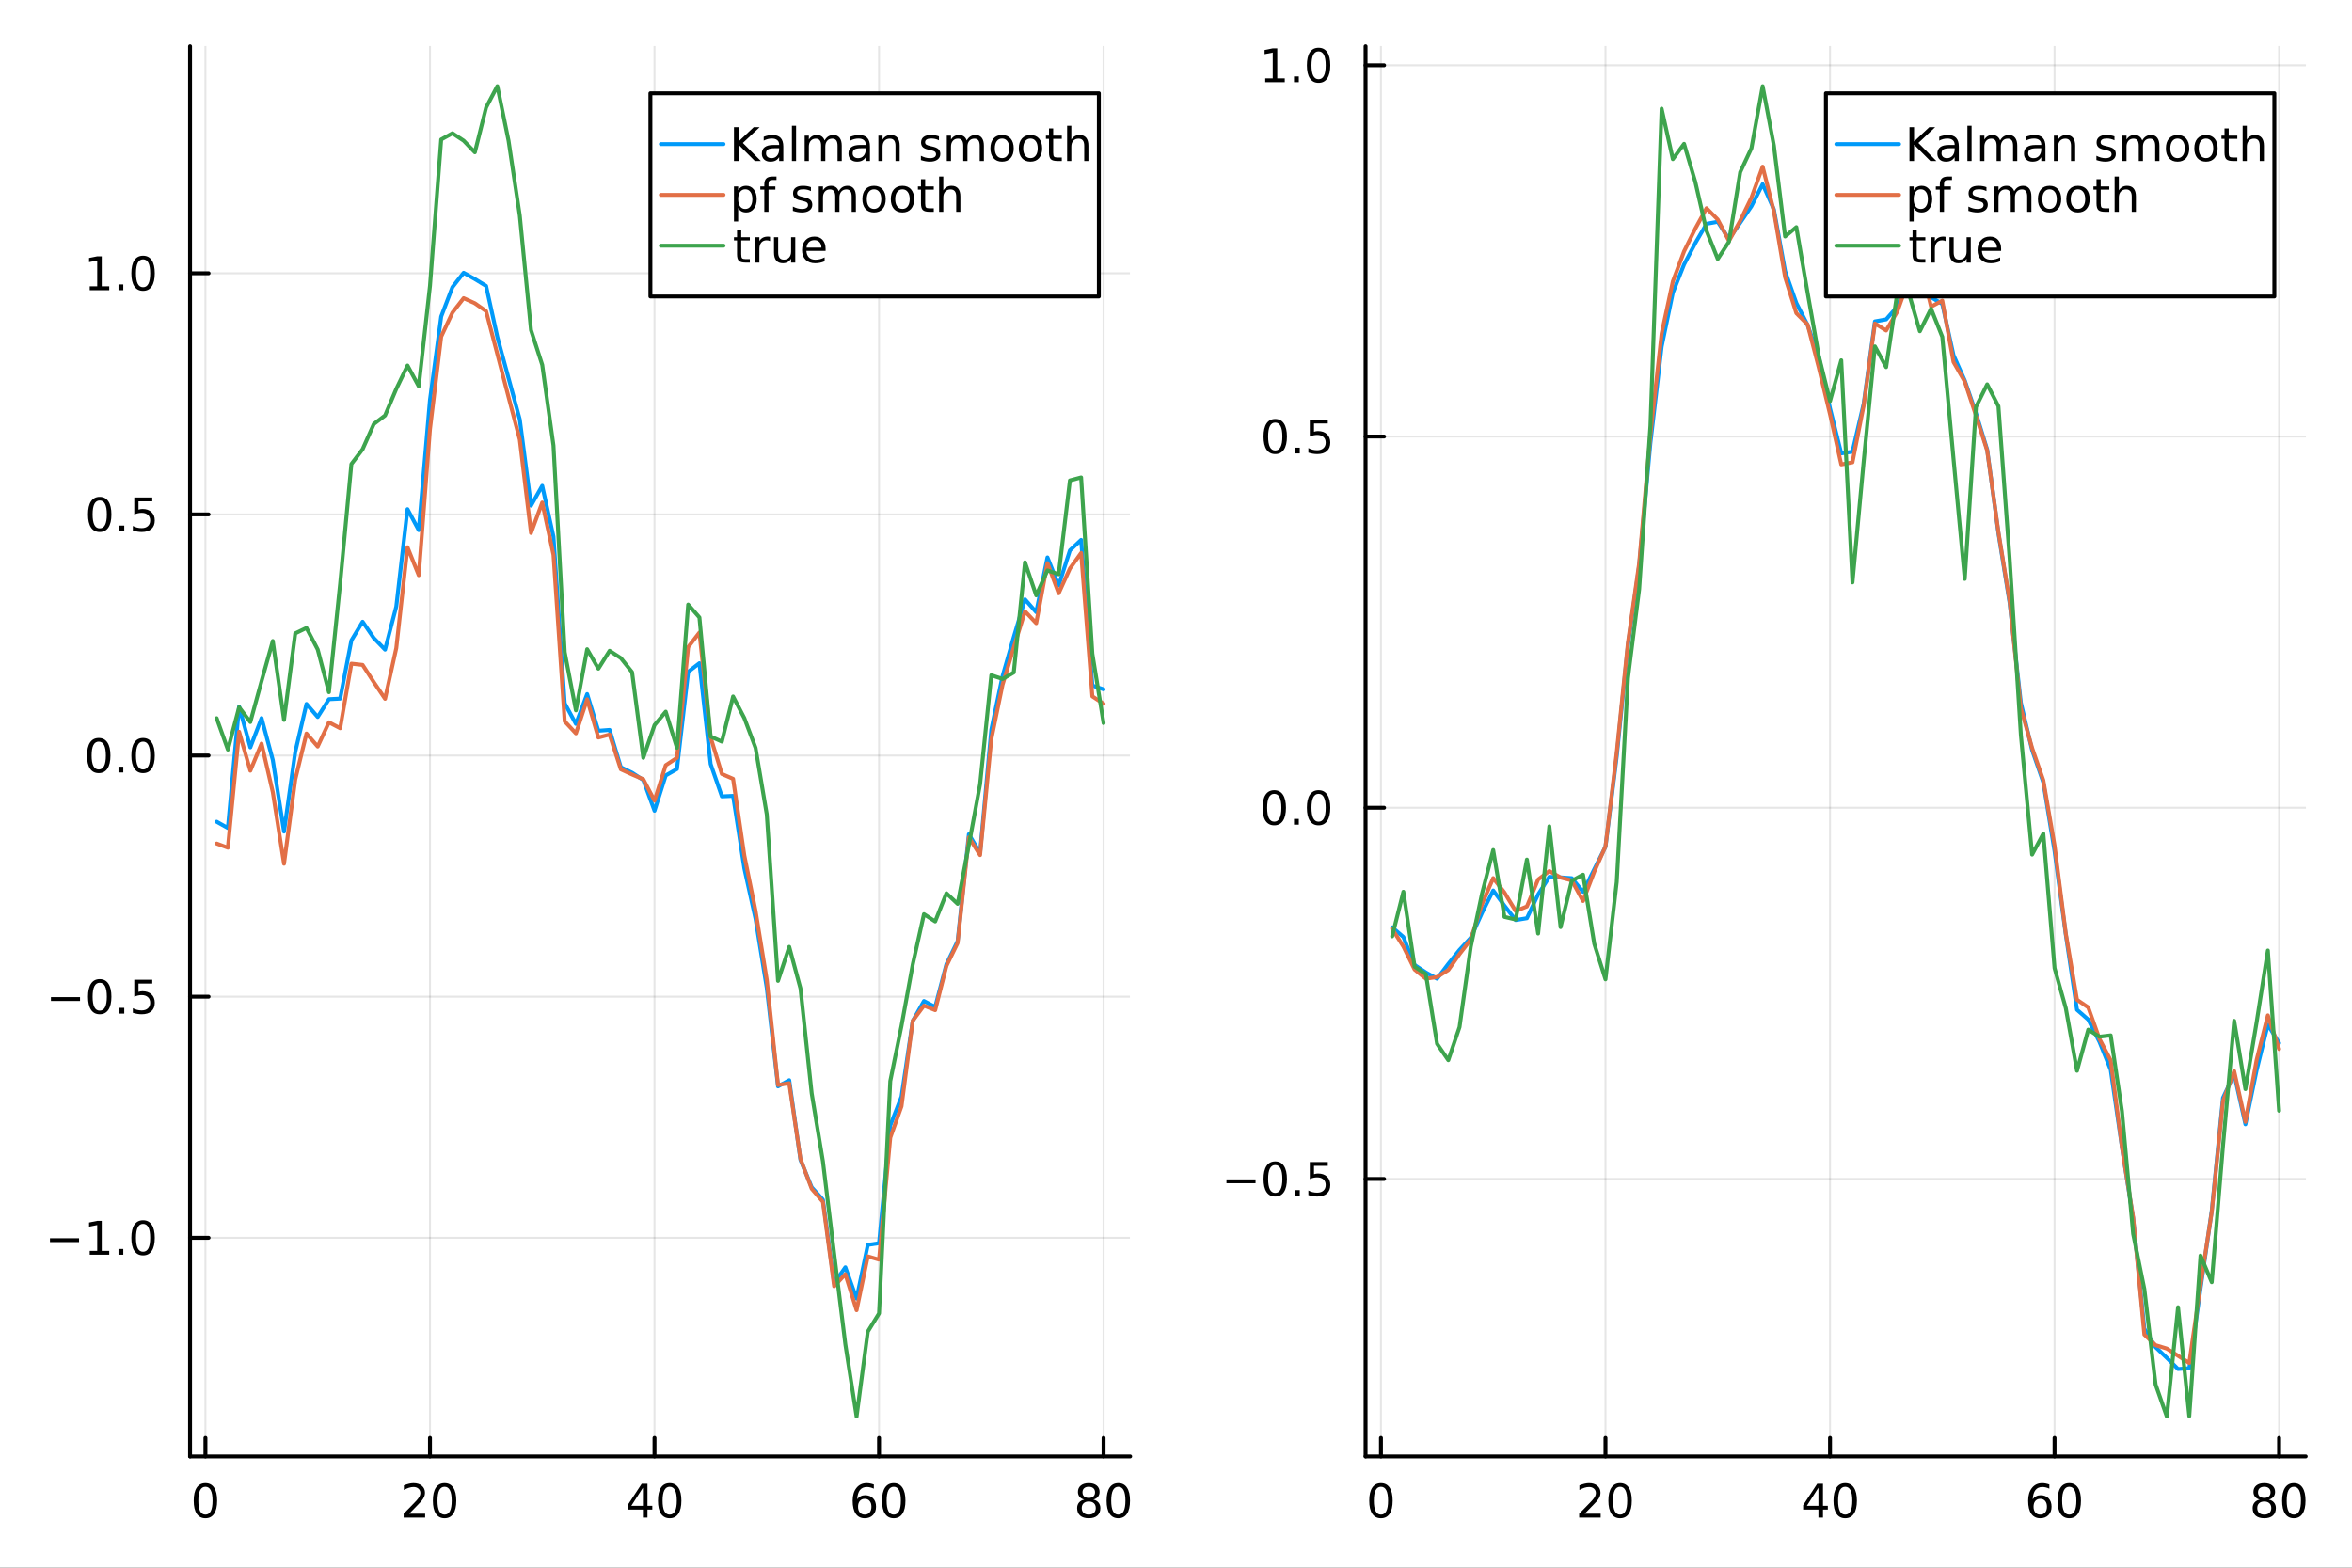 <?xml version="1.0" encoding="utf-8"?>
<svg xmlns="http://www.w3.org/2000/svg" xmlns:xlink="http://www.w3.org/1999/xlink" width="600" height="400" viewBox="0 0 2400 1600">
<rect x="0" y="0" width="2400" height="1600" fill="#333333" stroke="none"/>
<defs>
  <clipPath id="clip570">
    <rect x="0" y="0" width="2400" height="1600"/>
  </clipPath>
</defs>
<path clip-path="url(#clip570)" d="M0 1600 L2400 1600 L2400 0 L0 0  Z" fill="#ffffff" fill-rule="evenodd" fill-opacity="1"/>
<defs>
  <clipPath id="clip571">
    <rect x="480" y="0" width="1681" height="1600"/>
  </clipPath>
</defs>
<path clip-path="url(#clip570)" d="M193.936 1486.45 L1153.25 1486.45 L1153.25 47.244 L193.936 47.244  Z" fill="#ffffff" fill-rule="evenodd" fill-opacity="1"/>
<defs>
  <clipPath id="clip572">
    <rect x="193" y="47" width="960" height="1440"/>
  </clipPath>
</defs>
<polyline clip-path="url(#clip572)" style="stroke:#000000; stroke-linecap:round; stroke-linejoin:round; stroke-width:2; stroke-opacity:0.1; fill:none" points="209.631,1486.45 209.631,47.244 "/>
<polyline clip-path="url(#clip572)" style="stroke:#000000; stroke-linecap:round; stroke-linejoin:round; stroke-width:2; stroke-opacity:0.1; fill:none" points="438.749,1486.45 438.749,47.244 "/>
<polyline clip-path="url(#clip572)" style="stroke:#000000; stroke-linecap:round; stroke-linejoin:round; stroke-width:2; stroke-opacity:0.1; fill:none" points="667.867,1486.45 667.867,47.244 "/>
<polyline clip-path="url(#clip572)" style="stroke:#000000; stroke-linecap:round; stroke-linejoin:round; stroke-width:2; stroke-opacity:0.1; fill:none" points="896.985,1486.45 896.985,47.244 "/>
<polyline clip-path="url(#clip572)" style="stroke:#000000; stroke-linecap:round; stroke-linejoin:round; stroke-width:2; stroke-opacity:0.1; fill:none" points="1126.1,1486.45 1126.1,47.244 "/>
<polyline clip-path="url(#clip572)" style="stroke:#000000; stroke-linecap:round; stroke-linejoin:round; stroke-width:2; stroke-opacity:0.1; fill:none" points="193.936,1263.32 1153.25,1263.32 "/>
<polyline clip-path="url(#clip572)" style="stroke:#000000; stroke-linecap:round; stroke-linejoin:round; stroke-width:2; stroke-opacity:0.1; fill:none" points="193.936,1017.21 1153.25,1017.21 "/>
<polyline clip-path="url(#clip572)" style="stroke:#000000; stroke-linecap:round; stroke-linejoin:round; stroke-width:2; stroke-opacity:0.1; fill:none" points="193.936,771.111 1153.25,771.111 "/>
<polyline clip-path="url(#clip572)" style="stroke:#000000; stroke-linecap:round; stroke-linejoin:round; stroke-width:2; stroke-opacity:0.1; fill:none" points="193.936,525.008 1153.25,525.008 "/>
<polyline clip-path="url(#clip572)" style="stroke:#000000; stroke-linecap:round; stroke-linejoin:round; stroke-width:2; stroke-opacity:0.1; fill:none" points="193.936,278.905 1153.25,278.905 "/>
<polyline clip-path="url(#clip570)" style="stroke:#000000; stroke-linecap:round; stroke-linejoin:round; stroke-width:4; stroke-opacity:1; fill:none" points="193.936,1486.45 1153.25,1486.45 "/>
<polyline clip-path="url(#clip570)" style="stroke:#000000; stroke-linecap:round; stroke-linejoin:round; stroke-width:4; stroke-opacity:1; fill:none" points="209.631,1486.45 209.631,1467.55 "/>
<polyline clip-path="url(#clip570)" style="stroke:#000000; stroke-linecap:round; stroke-linejoin:round; stroke-width:4; stroke-opacity:1; fill:none" points="438.749,1486.45 438.749,1467.55 "/>
<polyline clip-path="url(#clip570)" style="stroke:#000000; stroke-linecap:round; stroke-linejoin:round; stroke-width:4; stroke-opacity:1; fill:none" points="667.867,1486.45 667.867,1467.55 "/>
<polyline clip-path="url(#clip570)" style="stroke:#000000; stroke-linecap:round; stroke-linejoin:round; stroke-width:4; stroke-opacity:1; fill:none" points="896.985,1486.45 896.985,1467.55 "/>
<polyline clip-path="url(#clip570)" style="stroke:#000000; stroke-linecap:round; stroke-linejoin:round; stroke-width:4; stroke-opacity:1; fill:none" points="1126.1,1486.45 1126.1,1467.55 "/>
<path clip-path="url(#clip570)" d="M209.631 1517.37 Q206.019 1517.37 204.191 1520.93 Q202.385 1524.47 202.385 1531.6 Q202.385 1538.71 204.191 1542.27 Q206.019 1545.82 209.631 1545.82 Q213.265 1545.82 215.07 1542.27 Q216.899 1538.71 216.899 1531.6 Q216.899 1524.47 215.07 1520.93 Q213.265 1517.37 209.631 1517.37 M209.631 1513.66 Q215.441 1513.66 218.496 1518.27 Q221.575 1522.85 221.575 1531.6 Q221.575 1540.33 218.496 1544.94 Q215.441 1549.52 209.631 1549.52 Q203.82 1549.52 200.742 1544.94 Q197.686 1540.33 197.686 1531.6 Q197.686 1522.85 200.742 1518.27 Q203.82 1513.66 209.631 1513.66 Z" fill="#000000" fill-rule="nonzero" fill-opacity="1" /><path clip-path="url(#clip570)" d="M417.522 1544.91 L433.841 1544.91 L433.841 1548.85 L411.897 1548.85 L411.897 1544.91 Q414.559 1542.16 419.142 1537.53 Q423.749 1532.88 424.929 1531.53 Q427.175 1529.01 428.054 1527.27 Q428.957 1525.51 428.957 1523.82 Q428.957 1521.07 427.013 1519.33 Q425.091 1517.6 421.99 1517.6 Q419.79 1517.6 417.337 1518.36 Q414.906 1519.13 412.128 1520.68 L412.128 1515.95 Q414.953 1514.82 417.406 1514.24 Q419.86 1513.66 421.897 1513.66 Q427.267 1513.66 430.462 1516.35 Q433.656 1519.03 433.656 1523.52 Q433.656 1525.65 432.846 1527.57 Q432.059 1529.47 429.952 1532.07 Q429.374 1532.74 426.272 1535.95 Q423.17 1539.15 417.522 1544.91 Z" fill="#000000" fill-rule="nonzero" fill-opacity="1" /><path clip-path="url(#clip570)" d="M453.656 1517.37 Q450.045 1517.37 448.216 1520.93 Q446.411 1524.47 446.411 1531.6 Q446.411 1538.71 448.216 1542.27 Q450.045 1545.82 453.656 1545.82 Q457.29 1545.82 459.096 1542.27 Q460.925 1538.71 460.925 1531.6 Q460.925 1524.47 459.096 1520.93 Q457.29 1517.37 453.656 1517.37 M453.656 1513.66 Q459.466 1513.66 462.522 1518.27 Q465.6 1522.85 465.6 1531.6 Q465.6 1540.33 462.522 1544.94 Q459.466 1549.52 453.656 1549.52 Q447.846 1549.52 444.767 1544.94 Q441.712 1540.33 441.712 1531.6 Q441.712 1522.85 444.767 1518.27 Q447.846 1513.66 453.656 1513.66 Z" fill="#000000" fill-rule="nonzero" fill-opacity="1" /><path clip-path="url(#clip570)" d="M656.038 1518.36 L644.233 1536.81 L656.038 1536.81 L656.038 1518.36 M654.811 1514.29 L660.691 1514.29 L660.691 1536.81 L665.621 1536.81 L665.621 1540.7 L660.691 1540.7 L660.691 1548.85 L656.038 1548.85 L656.038 1540.7 L640.436 1540.7 L640.436 1536.19 L654.811 1514.29 Z" fill="#000000" fill-rule="nonzero" fill-opacity="1" /><path clip-path="url(#clip570)" d="M683.353 1517.37 Q679.742 1517.37 677.913 1520.93 Q676.108 1524.47 676.108 1531.6 Q676.108 1538.71 677.913 1542.27 Q679.742 1545.82 683.353 1545.82 Q686.987 1545.82 688.793 1542.27 Q690.621 1538.71 690.621 1531.6 Q690.621 1524.47 688.793 1520.93 Q686.987 1517.37 683.353 1517.37 M683.353 1513.66 Q689.163 1513.66 692.219 1518.27 Q695.297 1522.85 695.297 1531.6 Q695.297 1540.33 692.219 1544.94 Q689.163 1549.52 683.353 1549.52 Q677.543 1549.52 674.464 1544.94 Q671.408 1540.33 671.408 1531.6 Q671.408 1522.85 674.464 1518.27 Q677.543 1513.66 683.353 1513.66 Z" fill="#000000" fill-rule="nonzero" fill-opacity="1" /><path clip-path="url(#clip570)" d="M882.39 1529.7 Q879.242 1529.7 877.39 1531.86 Q875.561 1534.01 875.561 1537.76 Q875.561 1541.49 877.39 1543.66 Q879.242 1545.82 882.39 1545.82 Q885.538 1545.82 887.367 1543.66 Q889.219 1541.49 889.219 1537.76 Q889.219 1534.01 887.367 1531.86 Q885.538 1529.7 882.39 1529.7 M891.672 1515.05 L891.672 1519.31 Q889.913 1518.48 888.108 1518.04 Q886.325 1517.6 884.566 1517.6 Q879.936 1517.6 877.483 1520.72 Q875.052 1523.85 874.705 1530.17 Q876.071 1528.15 878.131 1527.09 Q880.191 1526 882.668 1526 Q887.876 1526 890.885 1529.17 Q893.918 1532.32 893.918 1537.76 Q893.918 1543.08 890.77 1546.3 Q887.622 1549.52 882.39 1549.52 Q876.395 1549.52 873.224 1544.94 Q870.052 1540.33 870.052 1531.6 Q870.052 1523.41 873.941 1518.55 Q877.83 1513.66 884.381 1513.66 Q886.14 1513.66 887.923 1514.01 Q889.728 1514.36 891.672 1515.05 Z" fill="#000000" fill-rule="nonzero" fill-opacity="1" /><path clip-path="url(#clip570)" d="M911.973 1517.37 Q908.362 1517.37 906.534 1520.93 Q904.728 1524.47 904.728 1531.6 Q904.728 1538.71 906.534 1542.27 Q908.362 1545.82 911.973 1545.82 Q915.608 1545.82 917.413 1542.27 Q919.242 1538.71 919.242 1531.6 Q919.242 1524.47 917.413 1520.93 Q915.608 1517.37 911.973 1517.37 M911.973 1513.66 Q917.783 1513.66 920.839 1518.27 Q923.918 1522.85 923.918 1531.6 Q923.918 1540.33 920.839 1544.94 Q917.783 1549.52 911.973 1549.52 Q906.163 1549.52 903.084 1544.94 Q900.029 1540.33 900.029 1531.6 Q900.029 1522.85 903.084 1518.27 Q906.163 1513.66 911.973 1513.66 Z" fill="#000000" fill-rule="nonzero" fill-opacity="1" /><path clip-path="url(#clip570)" d="M1110.98 1532.44 Q1107.64 1532.44 1105.72 1534.22 Q1103.82 1536 1103.82 1539.13 Q1103.82 1542.25 1105.72 1544.03 Q1107.64 1545.82 1110.98 1545.82 Q1114.31 1545.82 1116.23 1544.03 Q1118.15 1542.23 1118.15 1539.13 Q1118.15 1536 1116.23 1534.22 Q1114.33 1532.44 1110.98 1532.44 M1106.3 1530.45 Q1103.29 1529.7 1101.6 1527.64 Q1099.93 1525.58 1099.93 1522.62 Q1099.93 1518.48 1102.87 1516.07 Q1105.84 1513.66 1110.98 1513.66 Q1116.14 1513.66 1119.08 1516.07 Q1122.02 1518.48 1122.02 1522.62 Q1122.02 1525.58 1120.33 1527.64 Q1118.66 1529.7 1115.67 1530.45 Q1119.05 1531.23 1120.93 1533.52 Q1122.83 1535.82 1122.83 1539.13 Q1122.83 1544.15 1119.75 1546.83 Q1116.69 1549.52 1110.98 1549.52 Q1105.26 1549.52 1102.18 1546.83 Q1099.12 1544.15 1099.12 1539.13 Q1099.12 1535.82 1101.02 1533.52 Q1102.92 1531.23 1106.3 1530.45 M1104.59 1523.06 Q1104.59 1525.75 1106.25 1527.25 Q1107.94 1528.76 1110.98 1528.76 Q1113.99 1528.76 1115.67 1527.25 Q1117.39 1525.75 1117.39 1523.06 Q1117.39 1520.38 1115.67 1518.87 Q1113.99 1517.37 1110.98 1517.37 Q1107.94 1517.37 1106.25 1518.87 Q1104.59 1520.38 1104.59 1523.06 Z" fill="#000000" fill-rule="nonzero" fill-opacity="1" /><path clip-path="url(#clip570)" d="M1141.14 1517.37 Q1137.53 1517.37 1135.7 1520.93 Q1133.89 1524.47 1133.89 1531.6 Q1133.89 1538.71 1135.7 1542.27 Q1137.53 1545.82 1141.14 1545.82 Q1144.77 1545.82 1146.58 1542.27 Q1148.41 1538.71 1148.41 1531.6 Q1148.41 1524.47 1146.58 1520.93 Q1144.77 1517.37 1141.14 1517.37 M1141.14 1513.66 Q1146.95 1513.66 1150 1518.27 Q1153.08 1522.85 1153.08 1531.6 Q1153.08 1540.33 1150 1544.94 Q1146.95 1549.52 1141.14 1549.52 Q1135.33 1549.52 1132.25 1544.94 Q1129.19 1540.33 1129.19 1531.6 Q1129.19 1522.85 1132.25 1518.27 Q1135.33 1513.66 1141.14 1513.66 Z" fill="#000000" fill-rule="nonzero" fill-opacity="1" /><polyline clip-path="url(#clip570)" style="stroke:#000000; stroke-linecap:round; stroke-linejoin:round; stroke-width:4; stroke-opacity:1; fill:none" points="193.936,1486.45 193.936,47.244 "/>
<polyline clip-path="url(#clip570)" style="stroke:#000000; stroke-linecap:round; stroke-linejoin:round; stroke-width:4; stroke-opacity:1; fill:none" points="193.936,1263.32 212.834,1263.32 "/>
<polyline clip-path="url(#clip570)" style="stroke:#000000; stroke-linecap:round; stroke-linejoin:round; stroke-width:4; stroke-opacity:1; fill:none" points="193.936,1017.21 212.834,1017.21 "/>
<polyline clip-path="url(#clip570)" style="stroke:#000000; stroke-linecap:round; stroke-linejoin:round; stroke-width:4; stroke-opacity:1; fill:none" points="193.936,771.111 212.834,771.111 "/>
<polyline clip-path="url(#clip570)" style="stroke:#000000; stroke-linecap:round; stroke-linejoin:round; stroke-width:4; stroke-opacity:1; fill:none" points="193.936,525.008 212.834,525.008 "/>
<polyline clip-path="url(#clip570)" style="stroke:#000000; stroke-linecap:round; stroke-linejoin:round; stroke-width:4; stroke-opacity:1; fill:none" points="193.936,278.905 212.834,278.905 "/>
<path clip-path="url(#clip570)" d="M50.992 1263.77 L80.668 1263.77 L80.668 1267.7 L50.992 1267.7 L50.992 1263.77 Z" fill="#000000" fill-rule="nonzero" fill-opacity="1" /><path clip-path="url(#clip570)" d="M91.571 1276.66 L99.21 1276.66 L99.21 1250.3 L90.899 1251.96 L90.899 1247.7 L99.163 1246.04 L103.839 1246.04 L103.839 1276.66 L111.478 1276.66 L111.478 1280.6 L91.571 1280.6 L91.571 1276.66 Z" fill="#000000" fill-rule="nonzero" fill-opacity="1" /><path clip-path="url(#clip570)" d="M120.922 1274.72 L125.807 1274.72 L125.807 1280.6 L120.922 1280.6 L120.922 1274.72 Z" fill="#000000" fill-rule="nonzero" fill-opacity="1" /><path clip-path="url(#clip570)" d="M145.992 1249.11 Q142.381 1249.11 140.552 1252.68 Q138.746 1256.22 138.746 1263.35 Q138.746 1270.46 140.552 1274.02 Q142.381 1277.56 145.992 1277.56 Q149.626 1277.56 151.431 1274.02 Q153.26 1270.46 153.26 1263.35 Q153.26 1256.22 151.431 1252.68 Q149.626 1249.11 145.992 1249.11 M145.992 1245.41 Q151.802 1245.41 154.857 1250.02 Q157.936 1254.6 157.936 1263.35 Q157.936 1272.08 154.857 1276.68 Q151.802 1281.27 145.992 1281.27 Q140.181 1281.27 137.103 1276.68 Q134.047 1272.08 134.047 1263.35 Q134.047 1254.6 137.103 1250.02 Q140.181 1245.41 145.992 1245.41 Z" fill="#000000" fill-rule="nonzero" fill-opacity="1" /><path clip-path="url(#clip570)" d="M51.987 1017.66 L81.663 1017.66 L81.663 1021.6 L51.987 1021.6 L51.987 1017.66 Z" fill="#000000" fill-rule="nonzero" fill-opacity="1" /><path clip-path="url(#clip570)" d="M101.756 1003.01 Q98.145 1003.01 96.316 1006.58 Q94.51 1010.12 94.51 1017.25 Q94.51 1024.35 96.316 1027.92 Q98.145 1031.46 101.756 1031.46 Q105.39 1031.46 107.196 1027.92 Q109.024 1024.35 109.024 1017.25 Q109.024 1010.12 107.196 1006.58 Q105.39 1003.01 101.756 1003.01 M101.756 999.308 Q107.566 999.308 110.621 1003.91 Q113.7 1008.5 113.7 1017.25 Q113.7 1025.97 110.621 1030.58 Q107.566 1035.16 101.756 1035.16 Q95.946 1035.16 92.867 1030.58 Q89.811 1025.97 89.811 1017.25 Q89.811 1008.5 92.867 1003.91 Q95.946 999.308 101.756 999.308 Z" fill="#000000" fill-rule="nonzero" fill-opacity="1" /><path clip-path="url(#clip570)" d="M121.918 1028.61 L126.802 1028.61 L126.802 1034.49 L121.918 1034.49 L121.918 1028.61 Z" fill="#000000" fill-rule="nonzero" fill-opacity="1" /><path clip-path="url(#clip570)" d="M137.033 999.933 L155.39 999.933 L155.39 1003.87 L141.316 1003.87 L141.316 1012.34 Q142.334 1011.99 143.353 1011.83 Q144.371 1011.65 145.39 1011.65 Q151.177 1011.65 154.556 1014.82 Q157.936 1017.99 157.936 1023.41 Q157.936 1028.98 154.464 1032.09 Q150.992 1035.16 144.672 1035.16 Q142.496 1035.16 140.228 1034.79 Q137.982 1034.42 135.575 1033.68 L135.575 1028.98 Q137.658 1030.12 139.881 1030.67 Q142.103 1031.23 144.58 1031.23 Q148.584 1031.23 150.922 1029.12 Q153.26 1027.02 153.26 1023.41 Q153.26 1019.79 150.922 1017.69 Q148.584 1015.58 144.58 1015.58 Q142.705 1015.58 140.83 1016 Q138.978 1016.41 137.033 1017.29 L137.033 999.933 Z" fill="#000000" fill-rule="nonzero" fill-opacity="1" /><path clip-path="url(#clip570)" d="M100.76 756.909 Q97.149 756.909 95.321 760.474 Q93.515 764.016 93.515 771.145 Q93.515 778.252 95.321 781.817 Q97.149 785.358 100.76 785.358 Q104.395 785.358 106.2 781.817 Q108.029 778.252 108.029 771.145 Q108.029 764.016 106.2 760.474 Q104.395 756.909 100.76 756.909 M100.76 753.206 Q106.571 753.206 109.626 757.812 Q112.705 762.395 112.705 771.145 Q112.705 779.872 109.626 784.479 Q106.571 789.062 100.76 789.062 Q94.95 789.062 91.871 784.479 Q88.816 779.872 88.816 771.145 Q88.816 762.395 91.871 757.812 Q94.95 753.206 100.76 753.206 Z" fill="#000000" fill-rule="nonzero" fill-opacity="1" /><path clip-path="url(#clip570)" d="M120.922 782.511 L125.807 782.511 L125.807 788.391 L120.922 788.391 L120.922 782.511 Z" fill="#000000" fill-rule="nonzero" fill-opacity="1" /><path clip-path="url(#clip570)" d="M145.992 756.909 Q142.381 756.909 140.552 760.474 Q138.746 764.016 138.746 771.145 Q138.746 778.252 140.552 781.817 Q142.381 785.358 145.992 785.358 Q149.626 785.358 151.431 781.817 Q153.26 778.252 153.26 771.145 Q153.26 764.016 151.431 760.474 Q149.626 756.909 145.992 756.909 M145.992 753.206 Q151.802 753.206 154.857 757.812 Q157.936 762.395 157.936 771.145 Q157.936 779.872 154.857 784.479 Q151.802 789.062 145.992 789.062 Q140.181 789.062 137.103 784.479 Q134.047 779.872 134.047 771.145 Q134.047 762.395 137.103 757.812 Q140.181 753.206 145.992 753.206 Z" fill="#000000" fill-rule="nonzero" fill-opacity="1" /><path clip-path="url(#clip570)" d="M101.756 510.806 Q98.145 510.806 96.316 514.371 Q94.51 517.913 94.51 525.042 Q94.51 532.149 96.316 535.714 Q98.145 539.255 101.756 539.255 Q105.39 539.255 107.196 535.714 Q109.024 532.149 109.024 525.042 Q109.024 517.913 107.196 514.371 Q105.39 510.806 101.756 510.806 M101.756 507.103 Q107.566 507.103 110.621 511.709 Q113.7 516.292 113.7 525.042 Q113.7 533.769 110.621 538.376 Q107.566 542.959 101.756 542.959 Q95.946 542.959 92.867 538.376 Q89.811 533.769 89.811 525.042 Q89.811 516.292 92.867 511.709 Q95.946 507.103 101.756 507.103 Z" fill="#000000" fill-rule="nonzero" fill-opacity="1" /><path clip-path="url(#clip570)" d="M121.918 536.408 L126.802 536.408 L126.802 542.288 L121.918 542.288 L121.918 536.408 Z" fill="#000000" fill-rule="nonzero" fill-opacity="1" /><path clip-path="url(#clip570)" d="M137.033 507.728 L155.39 507.728 L155.39 511.663 L141.316 511.663 L141.316 520.135 Q142.334 519.788 143.353 519.626 Q144.371 519.441 145.39 519.441 Q151.177 519.441 154.556 522.612 Q157.936 525.783 157.936 531.2 Q157.936 536.778 154.464 539.88 Q150.992 542.959 144.672 542.959 Q142.496 542.959 140.228 542.589 Q137.982 542.218 135.575 541.478 L135.575 536.778 Q137.658 537.913 139.881 538.468 Q142.103 539.024 144.58 539.024 Q148.584 539.024 150.922 536.917 Q153.26 534.811 153.26 531.2 Q153.26 527.589 150.922 525.482 Q148.584 523.376 144.58 523.376 Q142.705 523.376 140.83 523.792 Q138.978 524.209 137.033 525.089 L137.033 507.728 Z" fill="#000000" fill-rule="nonzero" fill-opacity="1" /><path clip-path="url(#clip570)" d="M91.571 292.25 L99.21 292.25 L99.21 265.884 L90.899 267.551 L90.899 263.292 L99.163 261.625 L103.839 261.625 L103.839 292.25 L111.478 292.25 L111.478 296.185 L91.571 296.185 L91.571 292.25 Z" fill="#000000" fill-rule="nonzero" fill-opacity="1" /><path clip-path="url(#clip570)" d="M120.922 290.305 L125.807 290.305 L125.807 296.185 L120.922 296.185 L120.922 290.305 Z" fill="#000000" fill-rule="nonzero" fill-opacity="1" /><path clip-path="url(#clip570)" d="M145.992 264.704 Q142.381 264.704 140.552 268.268 Q138.746 271.81 138.746 278.94 Q138.746 286.046 140.552 289.611 Q142.381 293.152 145.992 293.152 Q149.626 293.152 151.431 289.611 Q153.26 286.046 153.26 278.94 Q153.26 271.81 151.431 268.268 Q149.626 264.704 145.992 264.704 M145.992 261 Q151.802 261 154.857 265.606 Q157.936 270.19 157.936 278.94 Q157.936 287.666 154.857 292.273 Q151.802 296.856 145.992 296.856 Q140.181 296.856 137.103 292.273 Q134.047 287.666 134.047 278.94 Q134.047 270.19 137.103 265.606 Q140.181 261 145.992 261 Z" fill="#000000" fill-rule="nonzero" fill-opacity="1" /><polyline clip-path="url(#clip572)" style="stroke:#009af9; stroke-linecap:round; stroke-linejoin:round; stroke-width:4; stroke-opacity:1; fill:none" points="221.086,838.644 232.542,845.051 243.998,721.136 255.454,762.782 266.91,732.887 278.366,775.692 289.822,848.708 301.278,767.518 312.734,718.462 324.19,731.751 335.646,713.612 347.101,713.035 358.557,653.631 370.013,634.539 381.469,651.244 392.925,663.032 404.381,618.999 415.837,519.672 427.293,541.055 438.749,408.137 450.205,323.039 461.661,293.07 473.116,278.412 484.572,284.838 496.028,291.828 507.484,343.858 518.94,385.974 530.396,428.052 541.852,516.04 553.308,495.802 564.764,547.632 576.22,717.784 587.675,738.821 599.131,708.374 610.587,745.826 622.043,744.939 633.499,783.039 644.955,788.648 656.411,796.1 667.867,827.476 679.323,791.432 690.779,784.903 702.235,685.671 713.69,676.859 725.146,779.763 736.602,812.794 748.058,812.284 759.514,886.267 770.97,937.859 782.426,1008.3 793.882,1108.79 805.338,1102.46 816.794,1183.76 828.25,1211.76 839.705,1224.41 851.161,1309.75 862.617,1293.41 874.073,1325.38 885.529,1270.54 896.985,1268.82 908.441,1148.66 919.897,1119.25 931.353,1041.95 942.809,1021.65 954.264,1027.69 965.72,984.101 977.176,960.507 988.632,851.399 1000.09,870.622 1011.54,744.622 1023,690.08 1034.46,650.186 1045.91,611.722 1057.37,624.764 1068.82,568.913 1080.28,597.635 1091.74,561.736 1103.19,551.023 1114.65,699.673 1126.1,703.517 "/>
<polyline clip-path="url(#clip572)" style="stroke:#e26f46; stroke-linecap:round; stroke-linejoin:round; stroke-width:4; stroke-opacity:1; fill:none" points="221.086,860.946 232.542,865.195 243.998,746.841 255.454,786.59 266.91,758.919 278.366,808.515 289.822,881.54 301.278,795.663 312.734,748.647 324.19,761.914 335.646,737.228 347.101,743.233 358.557,677.348 370.013,678.602 381.469,696.233 392.925,713.212 404.381,661.456 415.837,558.544 427.293,587.078 438.749,438.128 450.205,343.536 461.661,319.048 473.116,304.32 484.572,309.537 496.028,317.56 507.484,361.377 518.94,405.261 530.396,448.628 541.852,543.962 553.308,512.885 564.764,566.263 576.22,736.207 587.675,748.492 599.131,713.677 610.587,752.736 622.043,749.713 633.499,785.178 644.955,790.433 656.411,795.306 667.867,817.146 679.323,781.012 690.779,773.456 702.235,660.415 713.69,645.614 725.146,752.553 736.602,789.909 748.058,794.883 759.514,873.125 770.97,929.537 782.426,1000.01 793.882,1107.38 805.338,1105.53 816.794,1182.71 828.25,1213.25 839.705,1226.57 851.161,1312.79 862.617,1300.47 874.073,1337.22 885.529,1282.26 896.985,1285.6 908.441,1161.13 919.897,1129.07 931.353,1041.77 942.809,1026.34 954.264,1030.99 965.72,985.875 977.176,962.378 988.632,854.571 1000.09,872.735 1011.54,754.466 1023,698.859 1034.46,660.795 1045.91,623.909 1057.37,636.03 1068.82,574.718 1080.28,605.499 1091.74,580.245 1103.19,564.354 1114.65,710.724 1126.1,718.274 "/>
<polyline clip-path="url(#clip572)" style="stroke:#3da44d; stroke-linecap:round; stroke-linejoin:round; stroke-width:4; stroke-opacity:1; fill:none" points="221.086,733.004 232.542,765.055 243.998,721.808 255.454,736.905 266.91,695.129 278.366,654.209 289.822,734.775 301.278,646.411 312.734,640.881 324.19,662.879 335.646,706.457 347.101,595.491 358.557,473.633 370.013,458.52 381.469,432.728 392.925,424.045 404.381,396.927 415.837,373.054 427.293,394.202 438.749,291.862 450.205,142.351 461.661,136.023 473.116,143.553 484.572,155.458 496.028,109.714 507.484,87.976 518.94,143.669 530.396,219.95 541.852,336.887 553.308,372.422 564.764,454.643 576.22,665.551 587.675,725.013 599.131,662.588 610.587,682.446 622.043,664.209 633.499,671.612 644.955,685.957 656.411,773.421 667.867,740.039 679.323,726.315 690.779,763.245 702.235,617.024 713.69,630.168 725.146,751.773 736.602,756.884 748.058,710.817 759.514,732.891 770.97,763.289 782.426,831.193 793.882,1001.11 805.338,966.359 816.794,1008.76 828.25,1115.81 839.705,1185.19 851.161,1279.37 862.617,1372.09 874.073,1445.72 885.529,1359.06 896.985,1340.47 908.441,1103.4 919.897,1047.05 931.353,984.441 942.809,932.995 954.264,940.448 965.72,911.657 977.176,922.485 988.632,862.541 1000.09,800.316 1011.54,689.099 1023,693.015 1034.46,686.349 1045.91,573.889 1057.37,607.654 1068.82,582.184 1080.28,586.144 1091.74,490.316 1103.19,487.259 1114.65,667.158 1126.1,737.971 "/>
<path clip-path="url(#clip570)" d="M663.68 302.578 L1121.28 302.578 L1121.28 95.218 L663.68 95.218  Z" fill="#ffffff" fill-rule="evenodd" fill-opacity="1"/>
<polyline clip-path="url(#clip570)" style="stroke:#000000; stroke-linecap:round; stroke-linejoin:round; stroke-width:4; stroke-opacity:1; fill:none" points="663.68,302.578 1121.28,302.578 1121.28,95.218 663.68,95.218 663.68,302.578 "/>
<polyline clip-path="url(#clip570)" style="stroke:#009af9; stroke-linecap:round; stroke-linejoin:round; stroke-width:4; stroke-opacity:1; fill:none" points="674.339,147.058 738.293,147.058 "/>
<path clip-path="url(#clip570)" d="M748.953 129.778 L753.628 129.778 L753.628 144.384 L769.138 129.778 L775.156 129.778 L758.003 145.889 L776.383 164.338 L770.226 164.338 L753.628 147.694 L753.628 164.338 L748.953 164.338 L748.953 129.778 Z" fill="#000000" fill-rule="nonzero" fill-opacity="1" /><path clip-path="url(#clip570)" d="M790.804 151.305 Q785.642 151.305 783.651 152.486 Q781.661 153.666 781.661 156.514 Q781.661 158.782 783.142 160.125 Q784.647 161.444 787.216 161.444 Q790.758 161.444 792.887 158.944 Q795.04 156.421 795.04 152.254 L795.04 151.305 L790.804 151.305 M799.299 149.546 L799.299 164.338 L795.04 164.338 L795.04 160.402 Q793.582 162.763 791.406 163.898 Q789.23 165.009 786.082 165.009 Q782.1 165.009 779.739 162.787 Q777.401 160.541 777.401 156.791 Q777.401 152.416 780.318 150.194 Q783.258 147.972 789.068 147.972 L795.04 147.972 L795.04 147.555 Q795.04 144.615 793.096 143.018 Q791.175 141.398 787.679 141.398 Q785.457 141.398 783.35 141.93 Q781.244 142.463 779.3 143.527 L779.3 139.592 Q781.638 138.69 783.837 138.25 Q786.036 137.787 788.119 137.787 Q793.744 137.787 796.522 140.703 Q799.299 143.62 799.299 149.546 Z" fill="#000000" fill-rule="nonzero" fill-opacity="1" /><path clip-path="url(#clip570)" d="M808.073 128.319 L812.332 128.319 L812.332 164.338 L808.073 164.338 L808.073 128.319 Z" fill="#000000" fill-rule="nonzero" fill-opacity="1" /><path clip-path="url(#clip570)" d="M841.429 143.389 Q843.026 140.518 845.248 139.153 Q847.471 137.787 850.48 137.787 Q854.531 137.787 856.73 140.634 Q858.929 143.458 858.929 148.689 L858.929 164.338 L854.646 164.338 L854.646 148.828 Q854.646 145.102 853.327 143.296 Q852.008 141.49 849.299 141.49 Q845.989 141.49 844.068 143.69 Q842.146 145.889 842.146 149.685 L842.146 164.338 L837.864 164.338 L837.864 148.828 Q837.864 145.078 836.545 143.296 Q835.225 141.49 832.471 141.49 Q829.207 141.49 827.285 143.713 Q825.364 145.912 825.364 149.685 L825.364 164.338 L821.082 164.338 L821.082 138.412 L825.364 138.412 L825.364 142.44 Q826.822 140.055 828.86 138.921 Q830.897 137.787 833.697 137.787 Q836.521 137.787 838.489 139.222 Q840.48 140.657 841.429 143.389 Z" fill="#000000" fill-rule="nonzero" fill-opacity="1" /><path clip-path="url(#clip570)" d="M879.206 151.305 Q874.044 151.305 872.054 152.486 Q870.063 153.666 870.063 156.514 Q870.063 158.782 871.544 160.125 Q873.049 161.444 875.619 161.444 Q879.16 161.444 881.29 158.944 Q883.443 156.421 883.443 152.254 L883.443 151.305 L879.206 151.305 M887.702 149.546 L887.702 164.338 L883.443 164.338 L883.443 160.402 Q881.984 162.763 879.808 163.898 Q877.632 165.009 874.484 165.009 Q870.503 165.009 868.142 162.787 Q865.804 160.541 865.804 156.791 Q865.804 152.416 868.72 150.194 Q871.66 147.972 877.47 147.972 L883.443 147.972 L883.443 147.555 Q883.443 144.615 881.498 143.018 Q879.577 141.398 876.081 141.398 Q873.859 141.398 871.753 141.93 Q869.646 142.463 867.702 143.527 L867.702 139.592 Q870.04 138.69 872.239 138.25 Q874.438 137.787 876.521 137.787 Q882.146 137.787 884.924 140.703 Q887.702 143.62 887.702 149.546 Z" fill="#000000" fill-rule="nonzero" fill-opacity="1" /><path clip-path="url(#clip570)" d="M918.026 148.689 L918.026 164.338 L913.766 164.338 L913.766 148.828 Q913.766 145.148 912.331 143.319 Q910.896 141.49 908.026 141.49 Q904.577 141.49 902.586 143.69 Q900.595 145.889 900.595 149.685 L900.595 164.338 L896.313 164.338 L896.313 138.412 L900.595 138.412 L900.595 142.44 Q902.123 140.102 904.183 138.944 Q906.266 137.787 908.975 137.787 Q913.442 137.787 915.734 140.565 Q918.026 143.319 918.026 148.689 Z" fill="#000000" fill-rule="nonzero" fill-opacity="1" /><path clip-path="url(#clip570)" d="M958.118 139.176 L958.118 143.203 Q956.313 142.277 954.368 141.815 Q952.424 141.352 950.34 141.352 Q947.169 141.352 945.572 142.324 Q943.998 143.296 943.998 145.24 Q943.998 146.722 945.132 147.578 Q946.266 148.412 949.692 149.176 L951.151 149.5 Q955.688 150.472 957.586 152.254 Q959.507 154.014 959.507 157.185 Q959.507 160.796 956.637 162.902 Q953.789 165.009 948.789 165.009 Q946.706 165.009 944.438 164.592 Q942.192 164.199 939.692 163.388 L939.692 158.99 Q942.053 160.217 944.345 160.842 Q946.637 161.444 948.882 161.444 Q951.891 161.444 953.512 160.426 Q955.132 159.384 955.132 157.509 Q955.132 155.773 953.951 154.847 Q952.794 153.921 948.836 153.064 L947.354 152.717 Q943.396 151.884 941.637 150.171 Q939.877 148.435 939.877 145.426 Q939.877 141.768 942.47 139.778 Q945.063 137.787 949.831 137.787 Q952.192 137.787 954.275 138.134 Q956.359 138.481 958.118 139.176 Z" fill="#000000" fill-rule="nonzero" fill-opacity="1" /><path clip-path="url(#clip570)" d="M986.474 143.389 Q988.072 140.518 990.294 139.153 Q992.516 137.787 995.525 137.787 Q999.576 137.787 1001.78 140.634 Q1003.97 143.458 1003.97 148.689 L1003.97 164.338 L999.692 164.338 L999.692 148.828 Q999.692 145.102 998.372 143.296 Q997.053 141.49 994.345 141.49 Q991.035 141.49 989.113 143.69 Q987.192 145.889 987.192 149.685 L987.192 164.338 L982.91 164.338 L982.91 148.828 Q982.91 145.078 981.59 143.296 Q980.271 141.49 977.516 141.49 Q974.252 141.49 972.331 143.713 Q970.41 145.912 970.41 149.685 L970.41 164.338 L966.127 164.338 L966.127 138.412 L970.41 138.412 L970.41 142.44 Q971.868 140.055 973.905 138.921 Q975.942 137.787 978.743 137.787 Q981.567 137.787 983.535 139.222 Q985.525 140.657 986.474 143.389 Z" fill="#000000" fill-rule="nonzero" fill-opacity="1" /><path clip-path="url(#clip570)" d="M1022.52 141.398 Q1019.09 141.398 1017.1 144.083 Q1015.11 146.745 1015.11 151.398 Q1015.11 156.051 1017.08 158.736 Q1019.07 161.398 1022.52 161.398 Q1025.92 161.398 1027.91 158.713 Q1029.9 156.027 1029.9 151.398 Q1029.9 146.791 1027.91 144.106 Q1025.92 141.398 1022.52 141.398 M1022.52 137.787 Q1028.07 137.787 1031.24 141.398 Q1034.41 145.009 1034.41 151.398 Q1034.41 157.764 1031.24 161.398 Q1028.07 165.009 1022.52 165.009 Q1016.94 165.009 1013.77 161.398 Q1010.62 157.764 1010.62 151.398 Q1010.62 145.009 1013.77 141.398 Q1016.94 137.787 1022.52 137.787 Z" fill="#000000" fill-rule="nonzero" fill-opacity="1" /><path clip-path="url(#clip570)" d="M1051.52 141.398 Q1048.09 141.398 1046.1 144.083 Q1044.11 146.745 1044.11 151.398 Q1044.11 156.051 1046.08 158.736 Q1048.07 161.398 1051.52 161.398 Q1054.92 161.398 1056.91 158.713 Q1058.9 156.027 1058.9 151.398 Q1058.9 146.791 1056.91 144.106 Q1054.92 141.398 1051.52 141.398 M1051.52 137.787 Q1057.08 137.787 1060.25 141.398 Q1063.42 145.009 1063.42 151.398 Q1063.42 157.764 1060.25 161.398 Q1057.08 165.009 1051.52 165.009 Q1045.94 165.009 1042.77 161.398 Q1039.62 157.764 1039.62 151.398 Q1039.62 145.009 1042.77 141.398 Q1045.94 137.787 1051.52 137.787 Z" fill="#000000" fill-rule="nonzero" fill-opacity="1" /><path clip-path="url(#clip570)" d="M1074.69 131.051 L1074.69 138.412 L1083.46 138.412 L1083.46 141.722 L1074.69 141.722 L1074.69 155.796 Q1074.69 158.967 1075.55 159.87 Q1076.43 160.773 1079.09 160.773 L1083.46 160.773 L1083.46 164.338 L1079.09 164.338 Q1074.16 164.338 1072.28 162.509 Q1070.41 160.657 1070.41 155.796 L1070.41 141.722 L1067.28 141.722 L1067.28 138.412 L1070.41 138.412 L1070.41 131.051 L1074.69 131.051 Z" fill="#000000" fill-rule="nonzero" fill-opacity="1" /><path clip-path="url(#clip570)" d="M1110.62 148.689 L1110.62 164.338 L1106.36 164.338 L1106.36 148.828 Q1106.36 145.148 1104.92 143.319 Q1103.49 141.49 1100.62 141.49 Q1097.17 141.49 1095.18 143.69 Q1093.19 145.889 1093.19 149.685 L1093.19 164.338 L1088.9 164.338 L1088.9 128.319 L1093.19 128.319 L1093.19 142.44 Q1094.71 140.102 1096.77 138.944 Q1098.86 137.787 1101.57 137.787 Q1106.03 137.787 1108.33 140.565 Q1110.62 143.319 1110.62 148.689 Z" fill="#000000" fill-rule="nonzero" fill-opacity="1" /><polyline clip-path="url(#clip570)" style="stroke:#e26f46; stroke-linecap:round; stroke-linejoin:round; stroke-width:4; stroke-opacity:1; fill:none" points="674.339,198.898 738.293,198.898 "/>
<path clip-path="url(#clip570)" d="M753.235 212.289 L753.235 226.039 L748.953 226.039 L748.953 190.252 L753.235 190.252 L753.235 194.187 Q754.577 191.872 756.615 190.761 Q758.675 189.627 761.522 189.627 Q766.244 189.627 769.184 193.377 Q772.147 197.127 772.147 203.238 Q772.147 209.349 769.184 213.099 Q766.244 216.849 761.522 216.849 Q758.675 216.849 756.615 215.738 Q754.577 214.603 753.235 212.289 M767.726 203.238 Q767.726 198.539 765.781 195.877 Q763.86 193.192 760.48 193.192 Q757.101 193.192 755.156 195.877 Q753.235 198.539 753.235 203.238 Q753.235 207.937 755.156 210.622 Q757.101 213.284 760.48 213.284 Q763.86 213.284 765.781 210.622 Q767.726 207.937 767.726 203.238 Z" fill="#000000" fill-rule="nonzero" fill-opacity="1" /><path clip-path="url(#clip570)" d="M792.332 180.159 L792.332 183.701 L788.258 183.701 Q785.966 183.701 785.063 184.627 Q784.184 185.553 784.184 187.96 L784.184 190.252 L791.198 190.252 L791.198 193.562 L784.184 193.562 L784.184 216.178 L779.901 216.178 L779.901 193.562 L775.827 193.562 L775.827 190.252 L779.901 190.252 L779.901 188.446 Q779.901 184.118 781.915 182.15 Q783.929 180.159 788.304 180.159 L792.332 180.159 Z" fill="#000000" fill-rule="nonzero" fill-opacity="1" /><path clip-path="url(#clip570)" d="M827.494 191.016 L827.494 195.043 Q825.688 194.117 823.744 193.655 Q821.799 193.192 819.716 193.192 Q816.545 193.192 814.948 194.164 Q813.373 195.136 813.373 197.08 Q813.373 198.562 814.508 199.418 Q815.642 200.252 819.068 201.016 L820.526 201.34 Q825.063 202.312 826.961 204.094 Q828.883 205.854 828.883 209.025 Q828.883 212.636 826.012 214.742 Q823.165 216.849 818.165 216.849 Q816.082 216.849 813.813 216.432 Q811.568 216.039 809.068 215.228 L809.068 210.83 Q811.429 212.057 813.721 212.682 Q816.012 213.284 818.258 213.284 Q821.267 213.284 822.887 212.266 Q824.508 211.224 824.508 209.349 Q824.508 207.613 823.327 206.687 Q822.17 205.761 818.211 204.904 L816.73 204.557 Q812.772 203.724 811.012 202.011 Q809.253 200.275 809.253 197.266 Q809.253 193.608 811.846 191.618 Q814.438 189.627 819.207 189.627 Q821.568 189.627 823.651 189.974 Q825.735 190.321 827.494 191.016 Z" fill="#000000" fill-rule="nonzero" fill-opacity="1" /><path clip-path="url(#clip570)" d="M855.85 195.229 Q857.447 192.358 859.67 190.993 Q861.892 189.627 864.901 189.627 Q868.952 189.627 871.151 192.474 Q873.35 195.298 873.35 200.529 L873.35 216.178 L869.068 216.178 L869.068 200.668 Q869.068 196.942 867.748 195.136 Q866.429 193.33 863.72 193.33 Q860.41 193.33 858.489 195.53 Q856.568 197.729 856.568 201.525 L856.568 216.178 L852.285 216.178 L852.285 200.668 Q852.285 196.918 850.966 195.136 Q849.646 193.33 846.892 193.33 Q843.628 193.33 841.707 195.553 Q839.785 197.752 839.785 201.525 L839.785 216.178 L835.503 216.178 L835.503 190.252 L839.785 190.252 L839.785 194.28 Q841.244 191.895 843.281 190.761 Q845.318 189.627 848.119 189.627 Q850.943 189.627 852.91 191.062 Q854.901 192.497 855.85 195.229 Z" fill="#000000" fill-rule="nonzero" fill-opacity="1" /><path clip-path="url(#clip570)" d="M891.892 193.238 Q888.466 193.238 886.475 195.923 Q884.484 198.585 884.484 203.238 Q884.484 207.891 886.452 210.576 Q888.443 213.238 891.892 213.238 Q895.294 213.238 897.285 210.553 Q899.276 207.867 899.276 203.238 Q899.276 198.631 897.285 195.946 Q895.294 193.238 891.892 193.238 M891.892 189.627 Q897.447 189.627 900.618 193.238 Q903.79 196.849 903.79 203.238 Q903.79 209.604 900.618 213.238 Q897.447 216.849 891.892 216.849 Q886.313 216.849 883.142 213.238 Q879.993 209.604 879.993 203.238 Q879.993 196.849 883.142 193.238 Q886.313 189.627 891.892 189.627 Z" fill="#000000" fill-rule="nonzero" fill-opacity="1" /><path clip-path="url(#clip570)" d="M920.896 193.238 Q917.47 193.238 915.479 195.923 Q913.489 198.585 913.489 203.238 Q913.489 207.891 915.456 210.576 Q917.447 213.238 920.896 213.238 Q924.299 213.238 926.29 210.553 Q928.28 207.867 928.28 203.238 Q928.28 198.631 926.29 195.946 Q924.299 193.238 920.896 193.238 M920.896 189.627 Q926.452 189.627 929.623 193.238 Q932.794 196.849 932.794 203.238 Q932.794 209.604 929.623 213.238 Q926.452 216.849 920.896 216.849 Q915.317 216.849 912.146 213.238 Q908.998 209.604 908.998 203.238 Q908.998 196.849 912.146 193.238 Q915.317 189.627 920.896 189.627 Z" fill="#000000" fill-rule="nonzero" fill-opacity="1" /><path clip-path="url(#clip570)" d="M944.067 182.891 L944.067 190.252 L952.84 190.252 L952.84 193.562 L944.067 193.562 L944.067 207.636 Q944.067 210.807 944.924 211.71 Q945.803 212.613 948.465 212.613 L952.84 212.613 L952.84 216.178 L948.465 216.178 Q943.535 216.178 941.66 214.349 Q939.785 212.497 939.785 207.636 L939.785 193.562 L936.66 193.562 L936.66 190.252 L939.785 190.252 L939.785 182.891 L944.067 182.891 Z" fill="#000000" fill-rule="nonzero" fill-opacity="1" /><path clip-path="url(#clip570)" d="M979.993 200.529 L979.993 216.178 L975.734 216.178 L975.734 200.668 Q975.734 196.988 974.299 195.159 Q972.863 193.33 969.993 193.33 Q966.544 193.33 964.553 195.53 Q962.562 197.729 962.562 201.525 L962.562 216.178 L958.28 216.178 L958.28 180.159 L962.562 180.159 L962.562 194.28 Q964.09 191.942 966.15 190.784 Q968.234 189.627 970.942 189.627 Q975.41 189.627 977.701 192.405 Q979.993 195.159 979.993 200.529 Z" fill="#000000" fill-rule="nonzero" fill-opacity="1" /><polyline clip-path="url(#clip570)" style="stroke:#3da44d; stroke-linecap:round; stroke-linejoin:round; stroke-width:4; stroke-opacity:1; fill:none" points="674.339,250.738 738.293,250.738 "/>
<path clip-path="url(#clip570)" d="M756.36 234.731 L756.36 242.092 L765.133 242.092 L765.133 245.402 L756.36 245.402 L756.36 259.476 Q756.36 262.647 757.216 263.55 Q758.096 264.453 760.758 264.453 L765.133 264.453 L765.133 268.018 L760.758 268.018 Q755.827 268.018 753.952 266.189 Q752.078 264.337 752.078 259.476 L752.078 245.402 L748.953 245.402 L748.953 242.092 L752.078 242.092 L752.078 234.731 L756.36 234.731 Z" fill="#000000" fill-rule="nonzero" fill-opacity="1" /><path clip-path="url(#clip570)" d="M785.758 246.073 Q785.04 245.657 784.184 245.471 Q783.35 245.263 782.332 245.263 Q778.721 245.263 776.776 247.624 Q774.855 249.962 774.855 254.36 L774.855 268.018 L770.573 268.018 L770.573 242.092 L774.855 242.092 L774.855 246.12 Q776.198 243.758 778.351 242.624 Q780.503 241.467 783.582 241.467 Q784.022 241.467 784.554 241.536 Q785.087 241.583 785.735 241.698 L785.758 246.073 Z" fill="#000000" fill-rule="nonzero" fill-opacity="1" /><path clip-path="url(#clip570)" d="M789.786 257.786 L789.786 242.092 L794.045 242.092 L794.045 257.624 Q794.045 261.305 795.48 263.156 Q796.915 264.985 799.786 264.985 Q803.235 264.985 805.225 262.786 Q807.239 260.587 807.239 256.791 L807.239 242.092 L811.498 242.092 L811.498 268.018 L807.239 268.018 L807.239 264.036 Q805.688 266.397 803.628 267.555 Q801.591 268.689 798.883 268.689 Q794.415 268.689 792.1 265.911 Q789.786 263.133 789.786 257.786 M800.503 241.467 L800.503 241.467 Z" fill="#000000" fill-rule="nonzero" fill-opacity="1" /><path clip-path="url(#clip570)" d="M842.447 253.99 L842.447 256.073 L822.864 256.073 Q823.142 260.471 825.503 262.786 Q827.887 265.078 832.123 265.078 Q834.577 265.078 836.869 264.476 Q839.184 263.874 841.452 262.67 L841.452 266.698 Q839.16 267.67 836.753 268.18 Q834.346 268.689 831.869 268.689 Q825.665 268.689 822.031 265.078 Q818.42 261.467 818.42 255.309 Q818.42 248.944 821.846 245.217 Q825.295 241.467 831.128 241.467 Q836.359 241.467 839.392 244.846 Q842.447 248.203 842.447 253.99 M838.188 252.74 Q838.142 249.245 836.221 247.161 Q834.322 245.078 831.174 245.078 Q827.61 245.078 825.457 247.092 Q823.327 249.106 823.003 252.763 L838.188 252.74 Z" fill="#000000" fill-rule="nonzero" fill-opacity="1" /><path clip-path="url(#clip570)" d="M1393.44 1486.45 L2352.76 1486.45 L2352.76 47.244 L1393.44 47.244  Z" fill="#ffffff" fill-rule="evenodd" fill-opacity="1"/>
<defs>
  <clipPath id="clip573">
    <rect x="1393" y="47" width="960" height="1440"/>
  </clipPath>
</defs>
<polyline clip-path="url(#clip573)" style="stroke:#000000; stroke-linecap:round; stroke-linejoin:round; stroke-width:2; stroke-opacity:0.1; fill:none" points="1409.13,1486.45 1409.13,47.244 "/>
<polyline clip-path="url(#clip573)" style="stroke:#000000; stroke-linecap:round; stroke-linejoin:round; stroke-width:2; stroke-opacity:0.1; fill:none" points="1638.25,1486.45 1638.25,47.244 "/>
<polyline clip-path="url(#clip573)" style="stroke:#000000; stroke-linecap:round; stroke-linejoin:round; stroke-width:2; stroke-opacity:0.1; fill:none" points="1867.37,1486.45 1867.37,47.244 "/>
<polyline clip-path="url(#clip573)" style="stroke:#000000; stroke-linecap:round; stroke-linejoin:round; stroke-width:2; stroke-opacity:0.1; fill:none" points="2096.49,1486.45 2096.49,47.244 "/>
<polyline clip-path="url(#clip573)" style="stroke:#000000; stroke-linecap:round; stroke-linejoin:round; stroke-width:2; stroke-opacity:0.1; fill:none" points="2325.61,1486.45 2325.61,47.244 "/>
<polyline clip-path="url(#clip573)" style="stroke:#000000; stroke-linecap:round; stroke-linejoin:round; stroke-width:2; stroke-opacity:0.1; fill:none" points="1393.44,1203.26 2352.76,1203.26 "/>
<polyline clip-path="url(#clip573)" style="stroke:#000000; stroke-linecap:round; stroke-linejoin:round; stroke-width:2; stroke-opacity:0.1; fill:none" points="1393.44,824.382 2352.76,824.382 "/>
<polyline clip-path="url(#clip573)" style="stroke:#000000; stroke-linecap:round; stroke-linejoin:round; stroke-width:2; stroke-opacity:0.1; fill:none" points="1393.44,445.505 2352.76,445.505 "/>
<polyline clip-path="url(#clip573)" style="stroke:#000000; stroke-linecap:round; stroke-linejoin:round; stroke-width:2; stroke-opacity:0.1; fill:none" points="1393.44,66.628 2352.76,66.628 "/>
<polyline clip-path="url(#clip570)" style="stroke:#000000; stroke-linecap:round; stroke-linejoin:round; stroke-width:4; stroke-opacity:1; fill:none" points="1393.44,1486.45 2352.76,1486.45 "/>
<polyline clip-path="url(#clip570)" style="stroke:#000000; stroke-linecap:round; stroke-linejoin:round; stroke-width:4; stroke-opacity:1; fill:none" points="1409.13,1486.45 1409.13,1467.55 "/>
<polyline clip-path="url(#clip570)" style="stroke:#000000; stroke-linecap:round; stroke-linejoin:round; stroke-width:4; stroke-opacity:1; fill:none" points="1638.25,1486.45 1638.25,1467.55 "/>
<polyline clip-path="url(#clip570)" style="stroke:#000000; stroke-linecap:round; stroke-linejoin:round; stroke-width:4; stroke-opacity:1; fill:none" points="1867.37,1486.45 1867.37,1467.55 "/>
<polyline clip-path="url(#clip570)" style="stroke:#000000; stroke-linecap:round; stroke-linejoin:round; stroke-width:4; stroke-opacity:1; fill:none" points="2096.49,1486.45 2096.49,1467.55 "/>
<polyline clip-path="url(#clip570)" style="stroke:#000000; stroke-linecap:round; stroke-linejoin:round; stroke-width:4; stroke-opacity:1; fill:none" points="2325.61,1486.45 2325.61,1467.55 "/>
<path clip-path="url(#clip570)" d="M1409.13 1517.37 Q1405.52 1517.37 1403.69 1520.93 Q1401.89 1524.47 1401.89 1531.6 Q1401.89 1538.71 1403.69 1542.27 Q1405.52 1545.82 1409.13 1545.82 Q1412.77 1545.82 1414.57 1542.27 Q1416.4 1538.71 1416.4 1531.6 Q1416.4 1524.47 1414.57 1520.93 Q1412.77 1517.37 1409.13 1517.37 M1409.13 1513.66 Q1414.94 1513.66 1418 1518.27 Q1421.08 1522.85 1421.08 1531.6 Q1421.08 1540.33 1418 1544.94 Q1414.94 1549.52 1409.13 1549.52 Q1403.32 1549.52 1400.24 1544.94 Q1397.19 1540.33 1397.19 1531.6 Q1397.19 1522.85 1400.24 1518.27 Q1403.32 1513.66 1409.13 1513.66 Z" fill="#000000" fill-rule="nonzero" fill-opacity="1" /><path clip-path="url(#clip570)" d="M1617.02 1544.91 L1633.34 1544.91 L1633.34 1548.85 L1611.4 1548.85 L1611.4 1544.91 Q1614.06 1542.16 1618.64 1537.53 Q1623.25 1532.88 1624.43 1531.53 Q1626.68 1529.01 1627.56 1527.27 Q1628.46 1525.51 1628.46 1523.82 Q1628.46 1521.07 1626.51 1519.33 Q1624.59 1517.6 1621.49 1517.6 Q1619.29 1517.6 1616.84 1518.36 Q1614.41 1519.13 1611.63 1520.68 L1611.63 1515.95 Q1614.45 1514.82 1616.91 1514.24 Q1619.36 1513.66 1621.4 1513.66 Q1626.77 1513.66 1629.96 1516.35 Q1633.16 1519.03 1633.16 1523.52 Q1633.16 1525.65 1632.35 1527.57 Q1631.56 1529.47 1629.45 1532.07 Q1628.88 1532.74 1625.77 1535.95 Q1622.67 1539.15 1617.02 1544.91 Z" fill="#000000" fill-rule="nonzero" fill-opacity="1" /><path clip-path="url(#clip570)" d="M1653.16 1517.37 Q1649.55 1517.37 1647.72 1520.93 Q1645.91 1524.47 1645.91 1531.6 Q1645.91 1538.71 1647.72 1542.27 Q1649.55 1545.82 1653.16 1545.82 Q1656.79 1545.82 1658.6 1542.27 Q1660.43 1538.71 1660.43 1531.6 Q1660.43 1524.47 1658.6 1520.93 Q1656.79 1517.37 1653.16 1517.37 M1653.16 1513.66 Q1658.97 1513.66 1662.02 1518.27 Q1665.1 1522.85 1665.1 1531.6 Q1665.1 1540.33 1662.02 1544.94 Q1658.97 1549.52 1653.16 1549.52 Q1647.35 1549.52 1644.27 1544.94 Q1641.21 1540.33 1641.21 1531.6 Q1641.21 1522.85 1644.27 1518.27 Q1647.35 1513.66 1653.16 1513.66 Z" fill="#000000" fill-rule="nonzero" fill-opacity="1" /><path clip-path="url(#clip570)" d="M1855.54 1518.36 L1843.74 1536.81 L1855.54 1536.81 L1855.54 1518.36 M1854.31 1514.29 L1860.19 1514.29 L1860.19 1536.81 L1865.12 1536.81 L1865.12 1540.7 L1860.19 1540.7 L1860.19 1548.85 L1855.54 1548.85 L1855.54 1540.7 L1839.94 1540.7 L1839.94 1536.19 L1854.31 1514.29 Z" fill="#000000" fill-rule="nonzero" fill-opacity="1" /><path clip-path="url(#clip570)" d="M1882.86 1517.37 Q1879.24 1517.37 1877.42 1520.93 Q1875.61 1524.47 1875.61 1531.6 Q1875.61 1538.71 1877.42 1542.27 Q1879.24 1545.82 1882.86 1545.82 Q1886.49 1545.82 1888.29 1542.27 Q1890.12 1538.71 1890.12 1531.6 Q1890.12 1524.47 1888.29 1520.93 Q1886.49 1517.37 1882.86 1517.37 M1882.86 1513.66 Q1888.67 1513.66 1891.72 1518.27 Q1894.8 1522.85 1894.8 1531.6 Q1894.8 1540.33 1891.72 1544.94 Q1888.67 1549.52 1882.86 1549.52 Q1877.05 1549.52 1873.97 1544.94 Q1870.91 1540.33 1870.91 1531.6 Q1870.91 1522.85 1873.97 1518.27 Q1877.05 1513.66 1882.86 1513.66 Z" fill="#000000" fill-rule="nonzero" fill-opacity="1" /><path clip-path="url(#clip570)" d="M2081.89 1529.7 Q2078.74 1529.7 2076.89 1531.86 Q2075.06 1534.01 2075.06 1537.76 Q2075.06 1541.49 2076.89 1543.66 Q2078.74 1545.82 2081.89 1545.82 Q2085.04 1545.82 2086.87 1543.66 Q2088.72 1541.49 2088.72 1537.76 Q2088.72 1534.01 2086.87 1531.86 Q2085.04 1529.7 2081.89 1529.7 M2091.17 1515.05 L2091.17 1519.31 Q2089.42 1518.48 2087.61 1518.04 Q2085.83 1517.6 2084.07 1517.6 Q2079.44 1517.6 2076.99 1520.72 Q2074.55 1523.85 2074.21 1530.17 Q2075.57 1528.15 2077.63 1527.09 Q2079.69 1526 2082.17 1526 Q2087.38 1526 2090.39 1529.17 Q2093.42 1532.32 2093.42 1537.76 Q2093.42 1543.08 2090.27 1546.3 Q2087.12 1549.52 2081.89 1549.52 Q2075.9 1549.52 2072.73 1544.94 Q2069.55 1540.33 2069.55 1531.6 Q2069.55 1523.41 2073.44 1518.55 Q2077.33 1513.66 2083.88 1513.66 Q2085.64 1513.66 2087.42 1514.01 Q2089.23 1514.36 2091.17 1515.05 Z" fill="#000000" fill-rule="nonzero" fill-opacity="1" /><path clip-path="url(#clip570)" d="M2111.48 1517.37 Q2107.86 1517.37 2106.04 1520.93 Q2104.23 1524.47 2104.23 1531.6 Q2104.23 1538.71 2106.04 1542.27 Q2107.86 1545.82 2111.48 1545.82 Q2115.11 1545.82 2116.92 1542.27 Q2118.74 1538.71 2118.74 1531.6 Q2118.74 1524.47 2116.92 1520.93 Q2115.11 1517.37 2111.48 1517.37 M2111.48 1513.66 Q2117.29 1513.66 2120.34 1518.27 Q2123.42 1522.85 2123.42 1531.6 Q2123.42 1540.33 2120.34 1544.94 Q2117.29 1549.52 2111.48 1549.52 Q2105.67 1549.52 2102.59 1544.94 Q2099.53 1540.33 2099.53 1531.6 Q2099.53 1522.85 2102.59 1518.27 Q2105.67 1513.66 2111.48 1513.66 Z" fill="#000000" fill-rule="nonzero" fill-opacity="1" /><path clip-path="url(#clip570)" d="M2310.48 1532.44 Q2307.14 1532.44 2305.22 1534.22 Q2303.33 1536 2303.33 1539.13 Q2303.33 1542.25 2305.22 1544.03 Q2307.14 1545.82 2310.48 1545.82 Q2313.81 1545.82 2315.73 1544.03 Q2317.65 1542.23 2317.65 1539.13 Q2317.65 1536 2315.73 1534.22 Q2313.83 1532.44 2310.48 1532.44 M2305.8 1530.45 Q2302.79 1529.7 2301.1 1527.64 Q2299.44 1525.58 2299.44 1522.62 Q2299.44 1518.48 2302.38 1516.07 Q2305.34 1513.66 2310.48 1513.66 Q2315.64 1513.66 2318.58 1516.07 Q2321.52 1518.48 2321.52 1522.62 Q2321.52 1525.58 2319.83 1527.64 Q2318.16 1529.7 2315.18 1530.45 Q2318.56 1531.23 2320.43 1533.52 Q2322.33 1535.82 2322.33 1539.13 Q2322.33 1544.15 2319.25 1546.83 Q2316.2 1549.52 2310.48 1549.52 Q2304.76 1549.52 2301.68 1546.83 Q2298.63 1544.15 2298.63 1539.13 Q2298.63 1535.82 2300.52 1533.52 Q2302.42 1531.23 2305.8 1530.45 M2304.09 1523.06 Q2304.09 1525.75 2305.76 1527.25 Q2307.45 1528.76 2310.48 1528.76 Q2313.49 1528.76 2315.18 1527.25 Q2316.89 1525.75 2316.89 1523.06 Q2316.89 1520.38 2315.18 1518.87 Q2313.49 1517.37 2310.48 1517.37 Q2307.45 1517.37 2305.76 1518.87 Q2304.09 1520.38 2304.09 1523.06 Z" fill="#000000" fill-rule="nonzero" fill-opacity="1" /><path clip-path="url(#clip570)" d="M2340.64 1517.37 Q2337.03 1517.37 2335.2 1520.93 Q2333.39 1524.47 2333.39 1531.6 Q2333.39 1538.71 2335.2 1542.27 Q2337.03 1545.82 2340.64 1545.82 Q2344.27 1545.82 2346.08 1542.27 Q2347.91 1538.71 2347.91 1531.6 Q2347.91 1524.47 2346.08 1520.93 Q2344.27 1517.37 2340.64 1517.37 M2340.64 1513.66 Q2346.45 1513.66 2349.51 1518.27 Q2352.58 1522.85 2352.58 1531.6 Q2352.58 1540.33 2349.51 1544.94 Q2346.45 1549.52 2340.64 1549.52 Q2334.83 1549.52 2331.75 1544.94 Q2328.7 1540.33 2328.7 1531.6 Q2328.7 1522.85 2331.75 1518.27 Q2334.83 1513.66 2340.64 1513.66 Z" fill="#000000" fill-rule="nonzero" fill-opacity="1" /><polyline clip-path="url(#clip570)" style="stroke:#000000; stroke-linecap:round; stroke-linejoin:round; stroke-width:4; stroke-opacity:1; fill:none" points="1393.44,1486.45 1393.44,47.244 "/>
<polyline clip-path="url(#clip570)" style="stroke:#000000; stroke-linecap:round; stroke-linejoin:round; stroke-width:4; stroke-opacity:1; fill:none" points="1393.44,1203.26 1412.34,1203.26 "/>
<polyline clip-path="url(#clip570)" style="stroke:#000000; stroke-linecap:round; stroke-linejoin:round; stroke-width:4; stroke-opacity:1; fill:none" points="1393.44,824.382 1412.34,824.382 "/>
<polyline clip-path="url(#clip570)" style="stroke:#000000; stroke-linecap:round; stroke-linejoin:round; stroke-width:4; stroke-opacity:1; fill:none" points="1393.44,445.505 1412.34,445.505 "/>
<polyline clip-path="url(#clip570)" style="stroke:#000000; stroke-linecap:round; stroke-linejoin:round; stroke-width:4; stroke-opacity:1; fill:none" points="1393.44,66.628 1412.34,66.628 "/>
<path clip-path="url(#clip570)" d="M1251.49 1203.71 L1281.17 1203.71 L1281.17 1207.65 L1251.49 1207.65 L1251.49 1203.71 Z" fill="#000000" fill-rule="nonzero" fill-opacity="1" /><path clip-path="url(#clip570)" d="M1301.26 1189.06 Q1297.65 1189.06 1295.82 1192.62 Q1294.01 1196.16 1294.01 1203.29 Q1294.01 1210.4 1295.82 1213.96 Q1297.65 1217.51 1301.26 1217.51 Q1304.89 1217.51 1306.7 1213.96 Q1308.53 1210.4 1308.53 1203.29 Q1308.53 1196.16 1306.7 1192.62 Q1304.89 1189.06 1301.26 1189.06 M1301.26 1185.35 Q1307.07 1185.35 1310.12 1189.96 Q1313.2 1194.54 1313.2 1203.29 Q1313.2 1212.02 1310.12 1216.63 Q1307.07 1221.21 1301.26 1221.21 Q1295.45 1221.21 1292.37 1216.63 Q1289.31 1212.02 1289.31 1203.29 Q1289.31 1194.54 1292.37 1189.96 Q1295.45 1185.35 1301.26 1185.35 Z" fill="#000000" fill-rule="nonzero" fill-opacity="1" /><path clip-path="url(#clip570)" d="M1321.42 1214.66 L1326.3 1214.66 L1326.3 1220.54 L1321.42 1220.54 L1321.42 1214.66 Z" fill="#000000" fill-rule="nonzero" fill-opacity="1" /><path clip-path="url(#clip570)" d="M1336.54 1185.98 L1354.89 1185.98 L1354.89 1189.91 L1340.82 1189.91 L1340.82 1198.39 Q1341.84 1198.04 1342.86 1197.88 Q1343.87 1197.69 1344.89 1197.69 Q1350.68 1197.69 1354.06 1200.86 Q1357.44 1204.03 1357.44 1209.45 Q1357.44 1215.03 1353.97 1218.13 Q1350.49 1221.21 1344.17 1221.21 Q1342 1221.21 1339.73 1220.84 Q1337.48 1220.47 1335.08 1219.73 L1335.08 1215.03 Q1337.16 1216.16 1339.38 1216.72 Q1341.61 1217.27 1344.08 1217.27 Q1348.09 1217.27 1350.42 1215.17 Q1352.76 1213.06 1352.76 1209.45 Q1352.76 1205.84 1350.42 1203.73 Q1348.09 1201.63 1344.08 1201.63 Q1342.21 1201.63 1340.33 1202.04 Q1338.48 1202.46 1336.54 1203.34 L1336.54 1185.98 Z" fill="#000000" fill-rule="nonzero" fill-opacity="1" /><path clip-path="url(#clip570)" d="M1300.26 810.18 Q1296.65 810.18 1294.82 813.745 Q1293.02 817.287 1293.02 824.416 Q1293.02 831.523 1294.82 835.088 Q1296.65 838.629 1300.26 838.629 Q1303.9 838.629 1305.7 835.088 Q1307.53 831.523 1307.53 824.416 Q1307.53 817.287 1305.7 813.745 Q1303.9 810.18 1300.26 810.18 M1300.26 806.477 Q1306.07 806.477 1309.13 811.083 Q1312.21 815.666 1312.21 824.416 Q1312.21 833.143 1309.13 837.75 Q1306.07 842.333 1300.26 842.333 Q1294.45 842.333 1291.37 837.75 Q1288.32 833.143 1288.32 824.416 Q1288.32 815.666 1291.37 811.083 Q1294.45 806.477 1300.26 806.477 Z" fill="#000000" fill-rule="nonzero" fill-opacity="1" /><path clip-path="url(#clip570)" d="M1320.42 835.782 L1325.31 835.782 L1325.31 841.662 L1320.42 841.662 L1320.42 835.782 Z" fill="#000000" fill-rule="nonzero" fill-opacity="1" /><path clip-path="url(#clip570)" d="M1345.49 810.18 Q1341.88 810.18 1340.05 813.745 Q1338.25 817.287 1338.25 824.416 Q1338.25 831.523 1340.05 835.088 Q1341.88 838.629 1345.49 838.629 Q1349.13 838.629 1350.93 835.088 Q1352.76 831.523 1352.76 824.416 Q1352.76 817.287 1350.93 813.745 Q1349.13 810.18 1345.49 810.18 M1345.49 806.477 Q1351.3 806.477 1354.36 811.083 Q1357.44 815.666 1357.44 824.416 Q1357.44 833.143 1354.36 837.75 Q1351.3 842.333 1345.49 842.333 Q1339.68 842.333 1336.61 837.75 Q1333.55 833.143 1333.55 824.416 Q1333.55 815.666 1336.61 811.083 Q1339.68 806.477 1345.49 806.477 Z" fill="#000000" fill-rule="nonzero" fill-opacity="1" /><path clip-path="url(#clip570)" d="M1301.26 431.303 Q1297.65 431.303 1295.82 434.868 Q1294.01 438.41 1294.01 445.539 Q1294.01 452.646 1295.82 456.211 Q1297.65 459.752 1301.26 459.752 Q1304.89 459.752 1306.7 456.211 Q1308.53 452.646 1308.53 445.539 Q1308.53 438.41 1306.7 434.868 Q1304.89 431.303 1301.26 431.303 M1301.26 427.6 Q1307.07 427.6 1310.12 432.206 Q1313.2 436.79 1313.2 445.539 Q1313.2 454.266 1310.12 458.873 Q1307.07 463.456 1301.26 463.456 Q1295.45 463.456 1292.37 458.873 Q1289.31 454.266 1289.31 445.539 Q1289.31 436.79 1292.37 432.206 Q1295.45 427.6 1301.26 427.6 Z" fill="#000000" fill-rule="nonzero" fill-opacity="1" /><path clip-path="url(#clip570)" d="M1321.42 456.905 L1326.3 456.905 L1326.3 462.785 L1321.42 462.785 L1321.42 456.905 Z" fill="#000000" fill-rule="nonzero" fill-opacity="1" /><path clip-path="url(#clip570)" d="M1336.54 428.225 L1354.89 428.225 L1354.89 432.16 L1340.82 432.16 L1340.82 440.632 Q1341.84 440.285 1342.86 440.123 Q1343.87 439.938 1344.89 439.938 Q1350.68 439.938 1354.06 443.109 Q1357.44 446.28 1357.44 451.697 Q1357.44 457.276 1353.97 460.377 Q1350.49 463.456 1344.17 463.456 Q1342 463.456 1339.73 463.086 Q1337.48 462.715 1335.08 461.975 L1335.08 457.276 Q1337.16 458.41 1339.38 458.965 Q1341.61 459.521 1344.08 459.521 Q1348.09 459.521 1350.42 457.414 Q1352.76 455.308 1352.76 451.697 Q1352.76 448.086 1350.42 445.979 Q1348.09 443.873 1344.08 443.873 Q1342.21 443.873 1340.33 444.289 Q1338.48 444.706 1336.54 445.586 L1336.54 428.225 Z" fill="#000000" fill-rule="nonzero" fill-opacity="1" /><path clip-path="url(#clip570)" d="M1291.07 79.973 L1298.71 79.973 L1298.71 53.607 L1290.4 55.274 L1290.4 51.014 L1298.67 49.348 L1303.34 49.348 L1303.34 79.973 L1310.98 79.973 L1310.98 83.908 L1291.07 83.908 L1291.07 79.973 Z" fill="#000000" fill-rule="nonzero" fill-opacity="1" /><path clip-path="url(#clip570)" d="M1320.42 78.028 L1325.31 78.028 L1325.31 83.908 L1320.42 83.908 L1320.42 78.028 Z" fill="#000000" fill-rule="nonzero" fill-opacity="1" /><path clip-path="url(#clip570)" d="M1345.49 52.426 Q1341.88 52.426 1340.05 55.991 Q1338.25 59.533 1338.25 66.663 Q1338.25 73.769 1340.05 77.334 Q1341.88 80.876 1345.49 80.876 Q1349.13 80.876 1350.93 77.334 Q1352.76 73.769 1352.76 66.663 Q1352.76 59.533 1350.93 55.991 Q1349.13 52.426 1345.49 52.426 M1345.49 48.723 Q1351.3 48.723 1354.36 53.329 Q1357.44 57.913 1357.44 66.663 Q1357.44 75.389 1354.36 79.996 Q1351.3 84.579 1345.49 84.579 Q1339.68 84.579 1336.61 79.996 Q1333.55 75.389 1333.55 66.663 Q1333.55 57.913 1336.61 53.329 Q1339.68 48.723 1345.49 48.723 Z" fill="#000000" fill-rule="nonzero" fill-opacity="1" /><polyline clip-path="url(#clip573)" style="stroke:#009af9; stroke-linecap:round; stroke-linejoin:round; stroke-width:4; stroke-opacity:1; fill:none" points="1420.59,946.492 1432.04,956.309 1443.5,984.857 1454.96,992.492 1466.41,998.881 1477.87,983.771 1489.32,969.478 1500.78,957.109 1512.24,931.766 1523.69,908.848 1535.15,924.333 1546.6,939.04 1558.06,937.168 1569.52,912.904 1580.97,894.935 1592.43,895.492 1603.88,896.296 1615.34,910.195 1626.8,887.178 1638.25,864.27 1649.71,772.068 1661.16,658.329 1672.62,577.491 1684.07,452.254 1695.53,353.894 1706.99,298.682 1718.44,269.917 1729.9,248.156 1741.35,228.425 1752.81,226.337 1764.27,244.074 1775.72,227.363 1787.18,210.475 1798.63,187.941 1810.09,213.764 1821.55,276.755 1833,309.276 1844.46,331.567 1855.91,364.38 1867.37,416.778 1878.83,462.749 1890.28,461.03 1901.74,411.796 1913.19,328.008 1924.65,325.97 1936.1,312.859 1947.56,283.123 1959.02,264.202 1970.47,303.358 1981.93,310.235 1993.38,362.515 2004.84,388.279 2016.3,421.61 2027.75,458.964 2039.21,544.183 2050.66,615.485 2062.12,717.305 2073.58,765.563 2085.03,798.582 2096.49,868.769 2107.94,953.758 2119.4,1030.6 2130.86,1040.59 2142.31,1063.37 2153.77,1091.81 2165.22,1170.56 2176.68,1243.59 2188.13,1356.08 2199.59,1374.94 2211.05,1385.87 2222.5,1397.25 2233.96,1396.46 2245.41,1315.25 2256.87,1235.87 2268.33,1120.49 2279.78,1096.31 2291.24,1147.47 2302.69,1092.23 2314.15,1045.77 2325.61,1064.59 "/>
<polyline clip-path="url(#clip573)" style="stroke:#e26f46; stroke-linecap:round; stroke-linejoin:round; stroke-width:4; stroke-opacity:1; fill:none" points="1420.59,948.024 1432.04,966.049 1443.5,989.507 1454.96,998.901 1466.41,997.148 1477.87,990.001 1489.32,973.725 1500.78,958.956 1512.24,922.846 1523.69,896.212 1535.15,910.916 1546.6,929.807 1558.06,925.139 1569.52,897.622 1580.97,889.051 1592.43,895.637 1603.88,898.6 1615.34,919.573 1626.8,889.721 1638.25,863.947 1649.71,768.101 1661.16,655.827 1672.62,574.853 1684.07,443.761 1695.53,340.507 1706.99,287.165 1718.44,256.574 1729.9,233.326 1741.35,212.474 1752.81,224.056 1764.27,245.895 1775.72,225.294 1787.18,201.719 1798.63,170.088 1810.09,215.563 1821.55,283.073 1833,319.64 1844.46,331.128 1855.91,375.227 1867.37,422.807 1878.83,474.001 1890.28,471.835 1901.74,413.647 1913.19,330.114 1924.65,337.314 1936.1,317.883 1947.56,285.657 1959.02,265.225 1970.47,312.994 1981.93,306.807 1993.38,369.432 2004.84,389.386 2016.3,424.12 2027.75,459.944 2039.21,543.011 2050.66,613.754 2062.12,722.667 2073.58,763.408 2085.03,796.449 2096.49,862.916 2107.94,952.647 2119.4,1020.36 2130.86,1028.16 2142.31,1060.35 2153.77,1082.21 2165.22,1170.6 2176.68,1242.41 2188.13,1362.13 2199.59,1372.92 2211.05,1376.37 2222.5,1383.73 2233.96,1391.08 2245.41,1311.99 2256.87,1236.89 2268.33,1123.92 2279.78,1093.23 2291.24,1144.97 2302.69,1081.73 2314.15,1036.27 2325.61,1070.63 "/>
<polyline clip-path="url(#clip573)" style="stroke:#3da44d; stroke-linecap:round; stroke-linejoin:round; stroke-width:4; stroke-opacity:1; fill:none" points="1420.59,955.662 1432.04,910.13 1443.5,986.61 1454.96,994.174 1466.41,1065.33 1477.87,1082.02 1489.32,1048.24 1500.78,966.37 1512.24,912.16 1523.69,867.541 1535.15,935.81 1546.6,938.479 1558.06,877.269 1569.52,952.777 1580.97,843.327 1592.43,946.215 1603.88,898.915 1615.34,892.718 1626.8,963.217 1638.25,999.529 1649.71,900.219 1661.16,692.298 1672.62,601.347 1684.07,434.751 1695.53,110.919 1706.99,162.45 1718.44,146.797 1729.9,185.631 1741.35,235.562 1752.81,264.34 1764.27,246.707 1775.72,175.767 1787.18,151.29 1798.63,87.976 1810.09,148.574 1821.55,241.355 1833,231.826 1844.46,298.599 1855.91,363.275 1867.37,409.407 1878.83,367.714 1890.28,594.401 1901.74,470.704 1913.19,353.501 1924.65,374.693 1936.1,298.191 1947.56,298.284 1959.02,338.08 1970.47,315.049 1981.93,343.78 1993.38,468.297 2004.84,590.879 2016.3,415.314 2027.75,392.247 2039.21,414.602 2050.66,570.29 2062.12,750.227 2073.58,872.205 2085.03,850.861 2096.49,988.085 2107.94,1028.85 2119.4,1092.85 2130.86,1050.89 2142.31,1058.09 2153.77,1056.7 2165.22,1133.88 2176.68,1259.29 2188.13,1315.63 2199.59,1413.08 2211.05,1445.72 2222.5,1334.17 2233.96,1445.29 2245.41,1281.45 2256.87,1308.63 2268.33,1169.7 2279.78,1041.88 2291.24,1111.58 2302.69,1043.2 2314.15,970.086 2325.61,1133.65 "/>
<path clip-path="url(#clip570)" d="M1863.18 302.578 L2320.78 302.578 L2320.78 95.218 L1863.18 95.218  Z" fill="#ffffff" fill-rule="evenodd" fill-opacity="1"/>
<polyline clip-path="url(#clip570)" style="stroke:#000000; stroke-linecap:round; stroke-linejoin:round; stroke-width:4; stroke-opacity:1; fill:none" points="1863.18,302.578 2320.78,302.578 2320.78,95.218 1863.18,95.218 1863.18,302.578 "/>
<polyline clip-path="url(#clip570)" style="stroke:#009af9; stroke-linecap:round; stroke-linejoin:round; stroke-width:4; stroke-opacity:1; fill:none" points="1873.84,147.058 1937.8,147.058 "/>
<path clip-path="url(#clip570)" d="M1948.45 129.778 L1953.13 129.778 L1953.13 144.384 L1968.64 129.778 L1974.66 129.778 L1957.51 145.889 L1975.89 164.338 L1969.73 164.338 L1953.13 147.694 L1953.13 164.338 L1948.45 164.338 L1948.45 129.778 Z" fill="#000000" fill-rule="nonzero" fill-opacity="1" /><path clip-path="url(#clip570)" d="M1990.31 151.305 Q1985.14 151.305 1983.15 152.486 Q1981.16 153.666 1981.16 156.514 Q1981.16 158.782 1982.64 160.125 Q1984.15 161.444 1986.72 161.444 Q1990.26 161.444 1992.39 158.944 Q1994.54 156.421 1994.54 152.254 L1994.54 151.305 L1990.31 151.305 M1998.8 149.546 L1998.8 164.338 L1994.54 164.338 L1994.54 160.402 Q1993.08 162.763 1990.91 163.898 Q1988.73 165.009 1985.58 165.009 Q1981.6 165.009 1979.24 162.787 Q1976.9 160.541 1976.9 156.791 Q1976.9 152.416 1979.82 150.194 Q1982.76 147.972 1988.57 147.972 L1994.54 147.972 L1994.54 147.555 Q1994.54 144.615 1992.6 143.018 Q1990.68 141.398 1987.18 141.398 Q1984.96 141.398 1982.85 141.93 Q1980.75 142.463 1978.8 143.527 L1978.8 139.592 Q1981.14 138.69 1983.34 138.25 Q1985.54 137.787 1987.62 137.787 Q1993.25 137.787 1996.02 140.703 Q1998.8 143.62 1998.8 149.546 Z" fill="#000000" fill-rule="nonzero" fill-opacity="1" /><path clip-path="url(#clip570)" d="M2007.57 128.319 L2011.83 128.319 L2011.83 164.338 L2007.57 164.338 L2007.57 128.319 Z" fill="#000000" fill-rule="nonzero" fill-opacity="1" /><path clip-path="url(#clip570)" d="M2040.93 143.389 Q2042.53 140.518 2044.75 139.153 Q2046.97 137.787 2049.98 137.787 Q2054.03 137.787 2056.23 140.634 Q2058.43 143.458 2058.43 148.689 L2058.43 164.338 L2054.15 164.338 L2054.15 148.828 Q2054.15 145.102 2052.83 143.296 Q2051.51 141.49 2048.8 141.49 Q2045.49 141.49 2043.57 143.69 Q2041.65 145.889 2041.65 149.685 L2041.65 164.338 L2037.37 164.338 L2037.37 148.828 Q2037.37 145.078 2036.05 143.296 Q2034.73 141.49 2031.97 141.49 Q2028.71 141.49 2026.79 143.713 Q2024.87 145.912 2024.87 149.685 L2024.87 164.338 L2020.58 164.338 L2020.58 138.412 L2024.87 138.412 L2024.87 142.44 Q2026.32 140.055 2028.36 138.921 Q2030.4 137.787 2033.2 137.787 Q2036.02 137.787 2037.99 139.222 Q2039.98 140.657 2040.93 143.389 Z" fill="#000000" fill-rule="nonzero" fill-opacity="1" /><path clip-path="url(#clip570)" d="M2078.71 151.305 Q2073.55 151.305 2071.56 152.486 Q2069.57 153.666 2069.57 156.514 Q2069.57 158.782 2071.05 160.125 Q2072.55 161.444 2075.12 161.444 Q2078.66 161.444 2080.79 158.944 Q2082.94 156.421 2082.94 152.254 L2082.94 151.305 L2078.71 151.305 M2087.2 149.546 L2087.2 164.338 L2082.94 164.338 L2082.94 160.402 Q2081.49 162.763 2079.31 163.898 Q2077.13 165.009 2073.99 165.009 Q2070.01 165.009 2067.64 162.787 Q2065.31 160.541 2065.31 156.791 Q2065.31 152.416 2068.22 150.194 Q2071.16 147.972 2076.97 147.972 L2082.94 147.972 L2082.94 147.555 Q2082.94 144.615 2081 143.018 Q2079.08 141.398 2075.58 141.398 Q2073.36 141.398 2071.26 141.93 Q2069.15 142.463 2067.2 143.527 L2067.2 139.592 Q2069.54 138.69 2071.74 138.25 Q2073.94 137.787 2076.02 137.787 Q2081.65 137.787 2084.43 140.703 Q2087.2 143.62 2087.2 149.546 Z" fill="#000000" fill-rule="nonzero" fill-opacity="1" /><path clip-path="url(#clip570)" d="M2117.53 148.689 L2117.53 164.338 L2113.27 164.338 L2113.27 148.828 Q2113.27 145.148 2111.83 143.319 Q2110.4 141.49 2107.53 141.49 Q2104.08 141.49 2102.09 143.69 Q2100.1 145.889 2100.1 149.685 L2100.1 164.338 L2095.82 164.338 L2095.82 138.412 L2100.1 138.412 L2100.1 142.44 Q2101.63 140.102 2103.69 138.944 Q2105.77 137.787 2108.48 137.787 Q2112.94 137.787 2115.24 140.565 Q2117.53 143.319 2117.53 148.689 Z" fill="#000000" fill-rule="nonzero" fill-opacity="1" /><path clip-path="url(#clip570)" d="M2157.62 139.176 L2157.62 143.203 Q2155.81 142.277 2153.87 141.815 Q2151.93 141.352 2149.84 141.352 Q2146.67 141.352 2145.07 142.324 Q2143.5 143.296 2143.5 145.24 Q2143.5 146.722 2144.63 147.578 Q2145.77 148.412 2149.19 149.176 L2150.65 149.5 Q2155.19 150.472 2157.09 152.254 Q2159.01 154.014 2159.01 157.185 Q2159.01 160.796 2156.14 162.902 Q2153.29 165.009 2148.29 165.009 Q2146.21 165.009 2143.94 164.592 Q2141.69 164.199 2139.19 163.388 L2139.19 158.99 Q2141.56 160.217 2143.85 160.842 Q2146.14 161.444 2148.38 161.444 Q2151.39 161.444 2153.01 160.426 Q2154.63 159.384 2154.63 157.509 Q2154.63 155.773 2153.45 154.847 Q2152.3 153.921 2148.34 153.064 L2146.86 152.717 Q2142.9 151.884 2141.14 150.171 Q2139.38 148.435 2139.38 145.426 Q2139.38 141.768 2141.97 139.778 Q2144.56 137.787 2149.33 137.787 Q2151.69 137.787 2153.78 138.134 Q2155.86 138.481 2157.62 139.176 Z" fill="#000000" fill-rule="nonzero" fill-opacity="1" /><path clip-path="url(#clip570)" d="M2185.98 143.389 Q2187.57 140.518 2189.8 139.153 Q2192.02 137.787 2195.03 137.787 Q2199.08 137.787 2201.28 140.634 Q2203.48 143.458 2203.48 148.689 L2203.48 164.338 L2199.19 164.338 L2199.19 148.828 Q2199.19 145.102 2197.87 143.296 Q2196.56 141.49 2193.85 141.49 Q2190.54 141.49 2188.62 143.69 Q2186.69 145.889 2186.69 149.685 L2186.69 164.338 L2182.41 164.338 L2182.41 148.828 Q2182.41 145.078 2181.09 143.296 Q2179.77 141.49 2177.02 141.49 Q2173.75 141.49 2171.83 143.713 Q2169.91 145.912 2169.91 149.685 L2169.91 164.338 L2165.63 164.338 L2165.63 138.412 L2169.91 138.412 L2169.91 142.44 Q2171.37 140.055 2173.41 138.921 Q2175.44 137.787 2178.25 137.787 Q2181.07 137.787 2183.04 139.222 Q2185.03 140.657 2185.98 143.389 Z" fill="#000000" fill-rule="nonzero" fill-opacity="1" /><path clip-path="url(#clip570)" d="M2222.02 141.398 Q2218.59 141.398 2216.6 144.083 Q2214.61 146.745 2214.61 151.398 Q2214.61 156.051 2216.58 158.736 Q2218.57 161.398 2222.02 161.398 Q2225.42 161.398 2227.41 158.713 Q2229.4 156.027 2229.4 151.398 Q2229.4 146.791 2227.41 144.106 Q2225.42 141.398 2222.02 141.398 M2222.02 137.787 Q2227.57 137.787 2230.74 141.398 Q2233.92 145.009 2233.92 151.398 Q2233.92 157.764 2230.74 161.398 Q2227.57 165.009 2222.02 165.009 Q2216.44 165.009 2213.27 161.398 Q2210.12 157.764 2210.12 151.398 Q2210.12 145.009 2213.27 141.398 Q2216.44 137.787 2222.02 137.787 Z" fill="#000000" fill-rule="nonzero" fill-opacity="1" /><path clip-path="url(#clip570)" d="M2251.02 141.398 Q2247.6 141.398 2245.61 144.083 Q2243.62 146.745 2243.62 151.398 Q2243.62 156.051 2245.58 158.736 Q2247.57 161.398 2251.02 161.398 Q2254.43 161.398 2256.42 158.713 Q2258.41 156.027 2258.41 151.398 Q2258.41 146.791 2256.42 144.106 Q2254.43 141.398 2251.02 141.398 M2251.02 137.787 Q2256.58 137.787 2259.75 141.398 Q2262.92 145.009 2262.92 151.398 Q2262.92 157.764 2259.75 161.398 Q2256.58 165.009 2251.02 165.009 Q2245.44 165.009 2242.27 161.398 Q2239.12 157.764 2239.12 151.398 Q2239.12 145.009 2242.27 141.398 Q2245.44 137.787 2251.02 137.787 Z" fill="#000000" fill-rule="nonzero" fill-opacity="1" /><path clip-path="url(#clip570)" d="M2274.19 131.051 L2274.19 138.412 L2282.97 138.412 L2282.97 141.722 L2274.19 141.722 L2274.19 155.796 Q2274.19 158.967 2275.05 159.87 Q2275.93 160.773 2278.59 160.773 L2282.97 160.773 L2282.97 164.338 L2278.59 164.338 Q2273.66 164.338 2271.79 162.509 Q2269.91 160.657 2269.91 155.796 L2269.91 141.722 L2266.79 141.722 L2266.79 138.412 L2269.91 138.412 L2269.91 131.051 L2274.19 131.051 Z" fill="#000000" fill-rule="nonzero" fill-opacity="1" /><path clip-path="url(#clip570)" d="M2310.12 148.689 L2310.12 164.338 L2305.86 164.338 L2305.86 148.828 Q2305.86 145.148 2304.43 143.319 Q2302.99 141.49 2300.12 141.49 Q2296.67 141.49 2294.68 143.69 Q2292.69 145.889 2292.69 149.685 L2292.69 164.338 L2288.41 164.338 L2288.41 128.319 L2292.69 128.319 L2292.69 142.44 Q2294.22 140.102 2296.28 138.944 Q2298.36 137.787 2301.07 137.787 Q2305.54 137.787 2307.83 140.565 Q2310.12 143.319 2310.12 148.689 Z" fill="#000000" fill-rule="nonzero" fill-opacity="1" /><polyline clip-path="url(#clip570)" style="stroke:#e26f46; stroke-linecap:round; stroke-linejoin:round; stroke-width:4; stroke-opacity:1; fill:none" points="1873.84,198.898 1937.8,198.898 "/>
<path clip-path="url(#clip570)" d="M1952.74 212.289 L1952.74 226.039 L1948.45 226.039 L1948.45 190.252 L1952.74 190.252 L1952.74 194.187 Q1954.08 191.872 1956.12 190.761 Q1958.18 189.627 1961.02 189.627 Q1965.75 189.627 1968.69 193.377 Q1971.65 197.127 1971.65 203.238 Q1971.65 209.349 1968.69 213.099 Q1965.75 216.849 1961.02 216.849 Q1958.18 216.849 1956.12 215.738 Q1954.08 214.603 1952.74 212.289 M1967.23 203.238 Q1967.23 198.539 1965.28 195.877 Q1963.36 193.192 1959.98 193.192 Q1956.6 193.192 1954.66 195.877 Q1952.74 198.539 1952.74 203.238 Q1952.74 207.937 1954.66 210.622 Q1956.6 213.284 1959.98 213.284 Q1963.36 213.284 1965.28 210.622 Q1967.23 207.937 1967.23 203.238 Z" fill="#000000" fill-rule="nonzero" fill-opacity="1" /><path clip-path="url(#clip570)" d="M1991.83 180.159 L1991.83 183.701 L1987.76 183.701 Q1985.47 183.701 1984.57 184.627 Q1983.69 185.553 1983.69 187.96 L1983.69 190.252 L1990.7 190.252 L1990.7 193.562 L1983.69 193.562 L1983.69 216.178 L1979.4 216.178 L1979.4 193.562 L1975.33 193.562 L1975.33 190.252 L1979.4 190.252 L1979.4 188.446 Q1979.4 184.118 1981.42 182.15 Q1983.43 180.159 1987.81 180.159 L1991.83 180.159 Z" fill="#000000" fill-rule="nonzero" fill-opacity="1" /><path clip-path="url(#clip570)" d="M2027 191.016 L2027 195.043 Q2025.19 194.117 2023.25 193.655 Q2021.3 193.192 2019.22 193.192 Q2016.05 193.192 2014.45 194.164 Q2012.88 195.136 2012.88 197.08 Q2012.88 198.562 2014.01 199.418 Q2015.14 200.252 2018.57 201.016 L2020.03 201.34 Q2024.57 202.312 2026.46 204.094 Q2028.38 205.854 2028.38 209.025 Q2028.38 212.636 2025.51 214.742 Q2022.67 216.849 2017.67 216.849 Q2015.58 216.849 2013.32 216.432 Q2011.07 216.039 2008.57 215.228 L2008.57 210.83 Q2010.93 212.057 2013.22 212.682 Q2015.51 213.284 2017.76 213.284 Q2020.77 213.284 2022.39 212.266 Q2024.01 211.224 2024.01 209.349 Q2024.01 207.613 2022.83 206.687 Q2021.67 205.761 2017.71 204.904 L2016.23 204.557 Q2012.27 203.724 2010.51 202.011 Q2008.76 200.275 2008.76 197.266 Q2008.76 193.608 2011.35 191.618 Q2013.94 189.627 2018.71 189.627 Q2021.07 189.627 2023.15 189.974 Q2025.24 190.321 2027 191.016 Z" fill="#000000" fill-rule="nonzero" fill-opacity="1" /><path clip-path="url(#clip570)" d="M2055.35 195.229 Q2056.95 192.358 2059.17 190.993 Q2061.39 189.627 2064.4 189.627 Q2068.45 189.627 2070.65 192.474 Q2072.85 195.298 2072.85 200.529 L2072.85 216.178 L2068.57 216.178 L2068.57 200.668 Q2068.57 196.942 2067.25 195.136 Q2065.93 193.33 2063.22 193.33 Q2059.91 193.33 2057.99 195.53 Q2056.07 197.729 2056.07 201.525 L2056.07 216.178 L2051.79 216.178 L2051.79 200.668 Q2051.79 196.918 2050.47 195.136 Q2049.15 193.33 2046.39 193.33 Q2043.13 193.33 2041.21 195.553 Q2039.29 197.752 2039.29 201.525 L2039.29 216.178 L2035.01 216.178 L2035.01 190.252 L2039.29 190.252 L2039.29 194.28 Q2040.75 191.895 2042.78 190.761 Q2044.82 189.627 2047.62 189.627 Q2050.45 189.627 2052.41 191.062 Q2054.4 192.497 2055.35 195.229 Z" fill="#000000" fill-rule="nonzero" fill-opacity="1" /><path clip-path="url(#clip570)" d="M2091.39 193.238 Q2087.97 193.238 2085.98 195.923 Q2083.99 198.585 2083.99 203.238 Q2083.99 207.891 2085.95 210.576 Q2087.94 213.238 2091.39 213.238 Q2094.8 213.238 2096.79 210.553 Q2098.78 207.867 2098.78 203.238 Q2098.78 198.631 2096.79 195.946 Q2094.8 193.238 2091.39 193.238 M2091.39 189.627 Q2096.95 189.627 2100.12 193.238 Q2103.29 196.849 2103.29 203.238 Q2103.29 209.604 2100.12 213.238 Q2096.95 216.849 2091.39 216.849 Q2085.82 216.849 2082.64 213.238 Q2079.5 209.604 2079.5 203.238 Q2079.5 196.849 2082.64 193.238 Q2085.82 189.627 2091.39 189.627 Z" fill="#000000" fill-rule="nonzero" fill-opacity="1" /><path clip-path="url(#clip570)" d="M2120.4 193.238 Q2116.97 193.238 2114.98 195.923 Q2112.99 198.585 2112.99 203.238 Q2112.99 207.891 2114.96 210.576 Q2116.95 213.238 2120.4 213.238 Q2123.8 213.238 2125.79 210.553 Q2127.78 207.867 2127.78 203.238 Q2127.78 198.631 2125.79 195.946 Q2123.8 193.238 2120.4 193.238 M2120.4 189.627 Q2125.95 189.627 2129.13 193.238 Q2132.3 196.849 2132.3 203.238 Q2132.3 209.604 2129.13 213.238 Q2125.95 216.849 2120.4 216.849 Q2114.82 216.849 2111.65 213.238 Q2108.5 209.604 2108.5 203.238 Q2108.5 196.849 2111.65 193.238 Q2114.82 189.627 2120.4 189.627 Z" fill="#000000" fill-rule="nonzero" fill-opacity="1" /><path clip-path="url(#clip570)" d="M2143.57 182.891 L2143.57 190.252 L2152.34 190.252 L2152.34 193.562 L2143.57 193.562 L2143.57 207.636 Q2143.57 210.807 2144.43 211.71 Q2145.31 212.613 2147.97 212.613 L2152.34 212.613 L2152.34 216.178 L2147.97 216.178 Q2143.04 216.178 2141.16 214.349 Q2139.29 212.497 2139.29 207.636 L2139.29 193.562 L2136.16 193.562 L2136.16 190.252 L2139.29 190.252 L2139.29 182.891 L2143.57 182.891 Z" fill="#000000" fill-rule="nonzero" fill-opacity="1" /><path clip-path="url(#clip570)" d="M2179.5 200.529 L2179.5 216.178 L2175.24 216.178 L2175.24 200.668 Q2175.24 196.988 2173.8 195.159 Q2172.37 193.33 2169.5 193.33 Q2166.05 193.33 2164.06 195.53 Q2162.06 197.729 2162.06 201.525 L2162.06 216.178 L2157.78 216.178 L2157.78 180.159 L2162.06 180.159 L2162.06 194.28 Q2163.59 191.942 2165.65 190.784 Q2167.74 189.627 2170.44 189.627 Q2174.91 189.627 2177.2 192.405 Q2179.5 195.159 2179.5 200.529 Z" fill="#000000" fill-rule="nonzero" fill-opacity="1" /><polyline clip-path="url(#clip570)" style="stroke:#3da44d; stroke-linecap:round; stroke-linejoin:round; stroke-width:4; stroke-opacity:1; fill:none" points="1873.84,250.738 1937.8,250.738 "/>
<path clip-path="url(#clip570)" d="M1955.86 234.731 L1955.86 242.092 L1964.64 242.092 L1964.64 245.402 L1955.86 245.402 L1955.86 259.476 Q1955.86 262.647 1956.72 263.55 Q1957.6 264.453 1960.26 264.453 L1964.64 264.453 L1964.64 268.018 L1960.26 268.018 Q1955.33 268.018 1953.45 266.189 Q1951.58 264.337 1951.58 259.476 L1951.58 245.402 L1948.45 245.402 L1948.45 242.092 L1951.58 242.092 L1951.58 234.731 L1955.86 234.731 Z" fill="#000000" fill-rule="nonzero" fill-opacity="1" /><path clip-path="url(#clip570)" d="M1985.26 246.073 Q1984.54 245.657 1983.69 245.471 Q1982.85 245.263 1981.83 245.263 Q1978.22 245.263 1976.28 247.624 Q1974.36 249.962 1974.36 254.36 L1974.36 268.018 L1970.08 268.018 L1970.08 242.092 L1974.36 242.092 L1974.36 246.12 Q1975.7 243.758 1977.85 242.624 Q1980.01 241.467 1983.08 241.467 Q1983.52 241.467 1984.06 241.536 Q1984.59 241.583 1985.24 241.698 L1985.26 246.073 Z" fill="#000000" fill-rule="nonzero" fill-opacity="1" /><path clip-path="url(#clip570)" d="M1989.29 257.786 L1989.29 242.092 L1993.55 242.092 L1993.55 257.624 Q1993.55 261.305 1994.98 263.156 Q1996.42 264.985 1999.29 264.985 Q2002.74 264.985 2004.73 262.786 Q2006.74 260.587 2006.74 256.791 L2006.74 242.092 L2011 242.092 L2011 268.018 L2006.74 268.018 L2006.74 264.036 Q2005.19 266.397 2003.13 267.555 Q2001.09 268.689 1998.39 268.689 Q1993.92 268.689 1991.6 265.911 Q1989.29 263.133 1989.29 257.786 M2000.01 241.467 L2000.01 241.467 Z" fill="#000000" fill-rule="nonzero" fill-opacity="1" /><path clip-path="url(#clip570)" d="M2041.95 253.99 L2041.95 256.073 L2022.37 256.073 Q2022.64 260.471 2025.01 262.786 Q2027.39 265.078 2031.63 265.078 Q2034.08 265.078 2036.37 264.476 Q2038.69 263.874 2040.95 262.67 L2040.95 266.698 Q2038.66 267.67 2036.26 268.18 Q2033.85 268.689 2031.37 268.689 Q2025.17 268.689 2021.53 265.078 Q2017.92 261.467 2017.92 255.309 Q2017.92 248.944 2021.35 245.217 Q2024.8 241.467 2030.63 241.467 Q2035.86 241.467 2038.89 244.846 Q2041.95 248.203 2041.95 253.99 M2037.69 252.74 Q2037.64 249.245 2035.72 247.161 Q2033.82 245.078 2030.68 245.078 Q2027.11 245.078 2024.96 247.092 Q2022.83 249.106 2022.51 252.763 L2037.69 252.74 Z" fill="#000000" fill-rule="nonzero" fill-opacity="1" /></svg>

